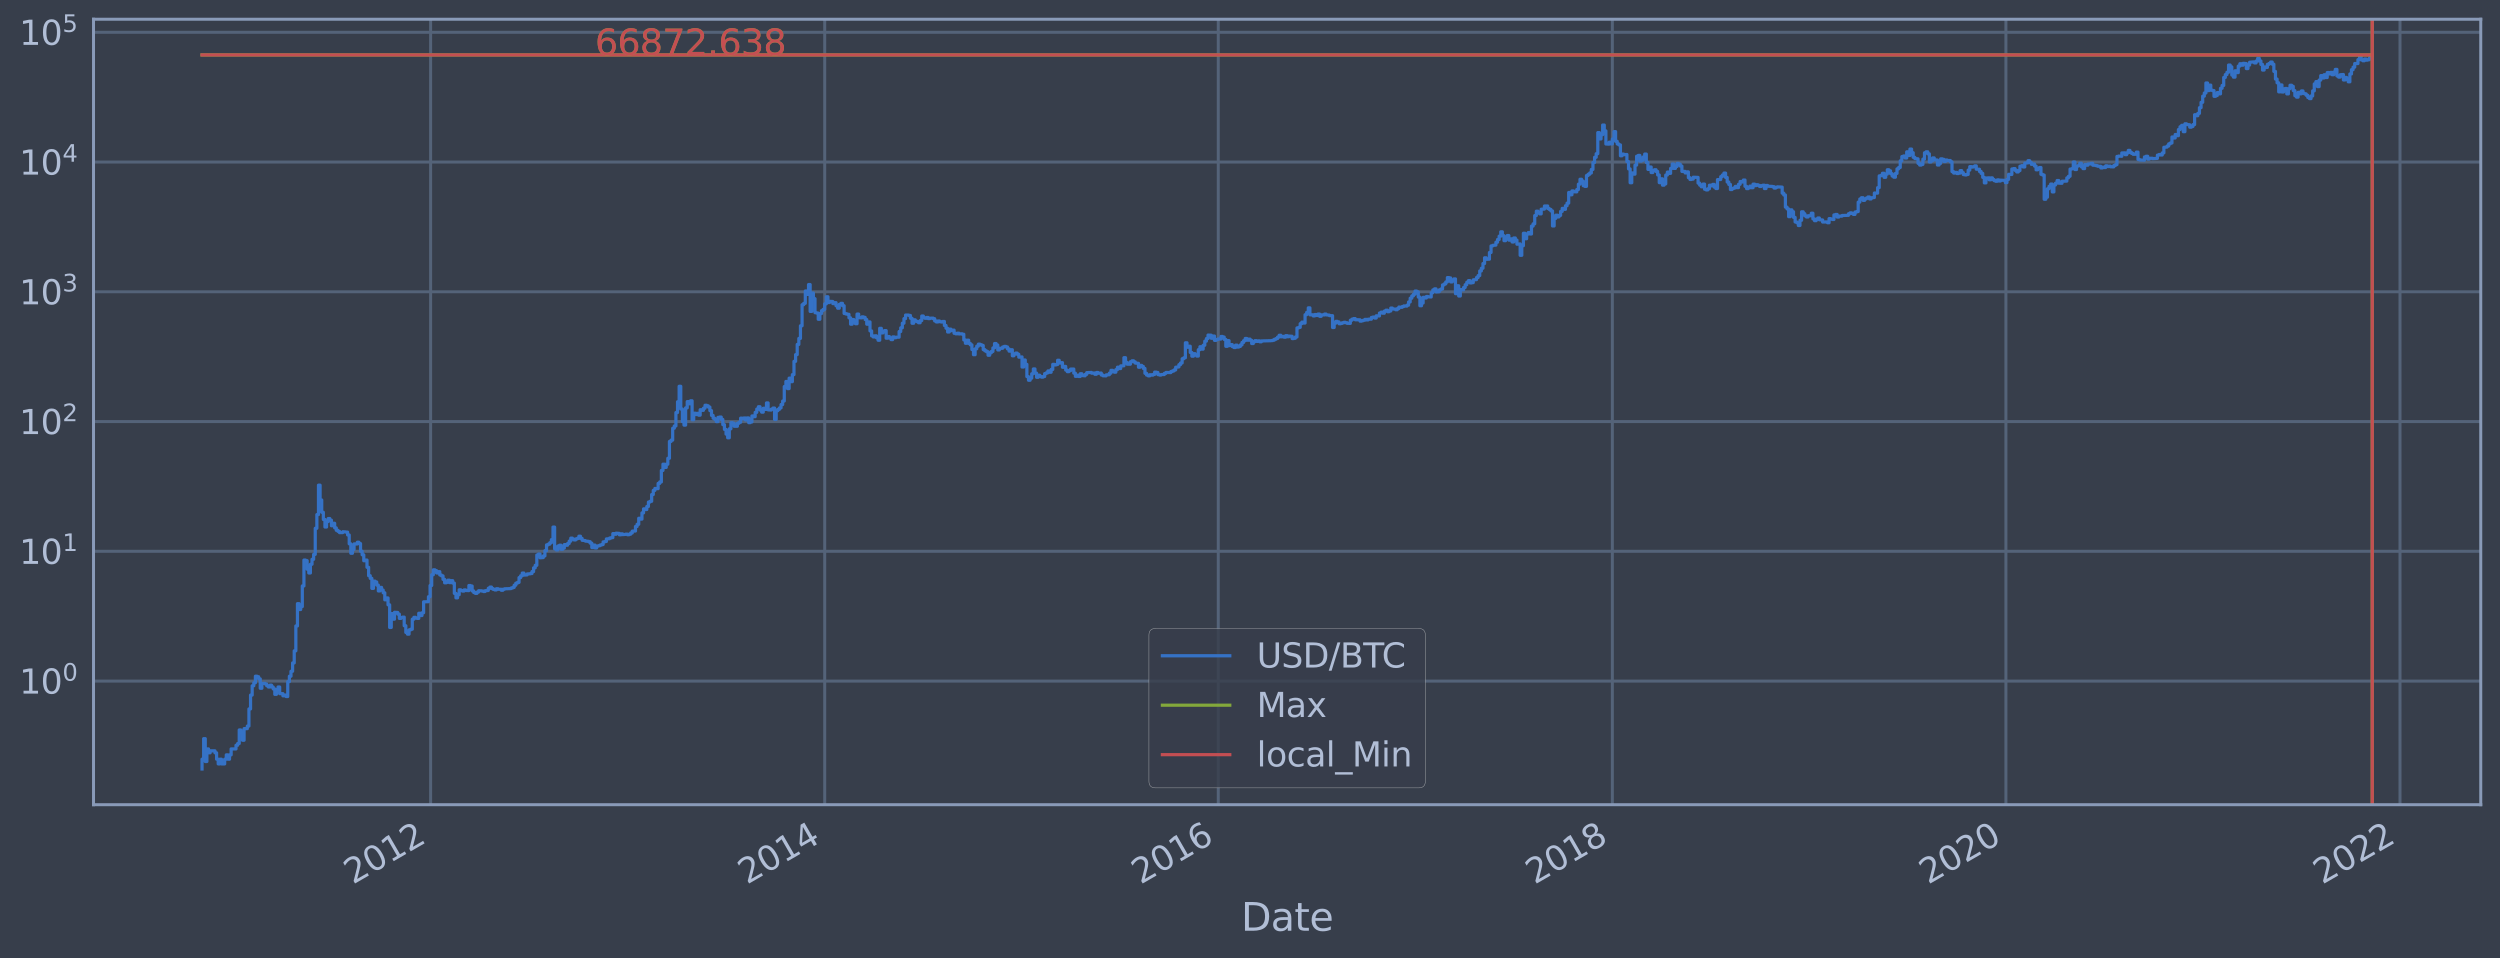 <?xml version="1.0" encoding="utf-8" standalone="no"?>
<!DOCTYPE svg PUBLIC "-//W3C//DTD SVG 1.1//EN"
  "http://www.w3.org/Graphics/SVG/1.1/DTD/svg11.dtd">
<svg height="358.291pt" version="1.1" viewBox="0 0 934.976 358.291" width="934.976pt" xmlns="http://www.w3.org/2000/svg" xmlns:xlink="http://www.w3.org/1999/xlink">
 <defs>
  <style type="text/css">*{stroke-linecap:butt;stroke-linejoin:round;}</style>
 </defs>
 <g id="figure_1">
  <g id="patch_1">
   <path d="M 0 358.291 
L 934.976 358.291 
L 934.976 0 
L 0 0 
z
" style="fill:#373e4b;"/>
  </g>
  <g id="axes_1">
   <g id="patch_2">
    <path d="M 34.976 300.96 
L 927.776 300.96 
L 927.776 7.2 
L 34.976 7.2 
z
" style="fill:#373e4b;"/>
   </g>
   <g id="matplotlib.axis_1">
    <g id="xtick_1">
     <g id="line2d_1">
      <path clip-path="url(#p37b37b97b0)" d="M 161.046 300.96 
L 161.046 7.2 
" style="fill:none;stroke:#546379;stroke-linecap:square;stroke-width:1.12;"/>
     </g>
     <g id="line2d_2"/>
     <g id="text_1">
      <!-- 2012 -->
      <g style="fill:#b1bed6;" transform="translate(131.965 330.885)rotate(-30)scale(0.126 -0.126)">
       <defs>
        <path d="M 1228 531 
L 3431 531 
L 3431 0 
L 469 0 
L 469 531 
Q 828 903 1448 1529 
Q 2069 2156 2228 2338 
Q 2531 2678 2651 2914 
Q 2772 3150 2772 3378 
Q 2772 3750 2511 3984 
Q 2250 4219 1831 4219 
Q 1534 4219 1204 4116 
Q 875 4013 500 3803 
L 500 4441 
Q 881 4594 1212 4672 
Q 1544 4750 1819 4750 
Q 2544 4750 2975 4387 
Q 3406 4025 3406 3419 
Q 3406 3131 3298 2873 
Q 3191 2616 2906 2266 
Q 2828 2175 2409 1742 
Q 1991 1309 1228 531 
z
" id="DejaVuSans-32" transform="scale(0.016)"/>
        <path d="M 2034 4250 
Q 1547 4250 1301 3770 
Q 1056 3291 1056 2328 
Q 1056 1369 1301 889 
Q 1547 409 2034 409 
Q 2525 409 2770 889 
Q 3016 1369 3016 2328 
Q 3016 3291 2770 3770 
Q 2525 4250 2034 4250 
z
M 2034 4750 
Q 2819 4750 3233 4129 
Q 3647 3509 3647 2328 
Q 3647 1150 3233 529 
Q 2819 -91 2034 -91 
Q 1250 -91 836 529 
Q 422 1150 422 2328 
Q 422 3509 836 4129 
Q 1250 4750 2034 4750 
z
" id="DejaVuSans-30" transform="scale(0.016)"/>
        <path d="M 794 531 
L 1825 531 
L 1825 4091 
L 703 3866 
L 703 4441 
L 1819 4666 
L 2450 4666 
L 2450 531 
L 3481 531 
L 3481 0 
L 794 0 
L 794 531 
z
" id="DejaVuSans-31" transform="scale(0.016)"/>
       </defs>
       <use xlink:href="#DejaVuSans-32"/>
       <use x="63.623" xlink:href="#DejaVuSans-30"/>
       <use x="127.246" xlink:href="#DejaVuSans-31"/>
       <use x="190.869" xlink:href="#DejaVuSans-32"/>
      </g>
     </g>
    </g>
    <g id="xtick_2">
     <g id="line2d_3">
      <path clip-path="url(#p37b37b97b0)" d="M 308.433 300.96 
L 308.433 7.2 
" style="fill:none;stroke:#546379;stroke-linecap:square;stroke-width:1.12;"/>
     </g>
     <g id="line2d_4"/>
     <g id="text_2">
      <!-- 2014 -->
      <g style="fill:#b1bed6;" transform="translate(279.352 330.885)rotate(-30)scale(0.126 -0.126)">
       <defs>
        <path d="M 2419 4116 
L 825 1625 
L 2419 1625 
L 2419 4116 
z
M 2253 4666 
L 3047 4666 
L 3047 1625 
L 3713 1625 
L 3713 1100 
L 3047 1100 
L 3047 0 
L 2419 0 
L 2419 1100 
L 313 1100 
L 313 1709 
L 2253 4666 
z
" id="DejaVuSans-34" transform="scale(0.016)"/>
       </defs>
       <use xlink:href="#DejaVuSans-32"/>
       <use x="63.623" xlink:href="#DejaVuSans-30"/>
       <use x="127.246" xlink:href="#DejaVuSans-31"/>
       <use x="190.869" xlink:href="#DejaVuSans-34"/>
      </g>
     </g>
    </g>
    <g id="xtick_3">
     <g id="line2d_5">
      <path clip-path="url(#p37b37b97b0)" d="M 455.618 300.96 
L 455.618 7.2 
" style="fill:none;stroke:#546379;stroke-linecap:square;stroke-width:1.12;"/>
     </g>
     <g id="line2d_6"/>
     <g id="text_3">
      <!-- 2016 -->
      <g style="fill:#b1bed6;" transform="translate(426.537 330.885)rotate(-30)scale(0.126 -0.126)">
       <defs>
        <path d="M 2113 2584 
Q 1688 2584 1439 2293 
Q 1191 2003 1191 1497 
Q 1191 994 1439 701 
Q 1688 409 2113 409 
Q 2538 409 2786 701 
Q 3034 994 3034 1497 
Q 3034 2003 2786 2293 
Q 2538 2584 2113 2584 
z
M 3366 4563 
L 3366 3988 
Q 3128 4100 2886 4159 
Q 2644 4219 2406 4219 
Q 1781 4219 1451 3797 
Q 1122 3375 1075 2522 
Q 1259 2794 1537 2939 
Q 1816 3084 2150 3084 
Q 2853 3084 3261 2657 
Q 3669 2231 3669 1497 
Q 3669 778 3244 343 
Q 2819 -91 2113 -91 
Q 1303 -91 875 529 
Q 447 1150 447 2328 
Q 447 3434 972 4092 
Q 1497 4750 2381 4750 
Q 2619 4750 2861 4703 
Q 3103 4656 3366 4563 
z
" id="DejaVuSans-36" transform="scale(0.016)"/>
       </defs>
       <use xlink:href="#DejaVuSans-32"/>
       <use x="63.623" xlink:href="#DejaVuSans-30"/>
       <use x="127.246" xlink:href="#DejaVuSans-31"/>
       <use x="190.869" xlink:href="#DejaVuSans-36"/>
      </g>
     </g>
    </g>
    <g id="xtick_4">
     <g id="line2d_7">
      <path clip-path="url(#p37b37b97b0)" d="M 603.004 300.96 
L 603.004 7.2 
" style="fill:none;stroke:#546379;stroke-linecap:square;stroke-width:1.12;"/>
     </g>
     <g id="line2d_8"/>
     <g id="text_4">
      <!-- 2018 -->
      <g style="fill:#b1bed6;" transform="translate(573.923 330.885)rotate(-30)scale(0.126 -0.126)">
       <defs>
        <path d="M 2034 2216 
Q 1584 2216 1326 1975 
Q 1069 1734 1069 1313 
Q 1069 891 1326 650 
Q 1584 409 2034 409 
Q 2484 409 2743 651 
Q 3003 894 3003 1313 
Q 3003 1734 2745 1975 
Q 2488 2216 2034 2216 
z
M 1403 2484 
Q 997 2584 770 2862 
Q 544 3141 544 3541 
Q 544 4100 942 4425 
Q 1341 4750 2034 4750 
Q 2731 4750 3128 4425 
Q 3525 4100 3525 3541 
Q 3525 3141 3298 2862 
Q 3072 2584 2669 2484 
Q 3125 2378 3379 2068 
Q 3634 1759 3634 1313 
Q 3634 634 3220 271 
Q 2806 -91 2034 -91 
Q 1263 -91 848 271 
Q 434 634 434 1313 
Q 434 1759 690 2068 
Q 947 2378 1403 2484 
z
M 1172 3481 
Q 1172 3119 1398 2916 
Q 1625 2713 2034 2713 
Q 2441 2713 2670 2916 
Q 2900 3119 2900 3481 
Q 2900 3844 2670 4047 
Q 2441 4250 2034 4250 
Q 1625 4250 1398 4047 
Q 1172 3844 1172 3481 
z
" id="DejaVuSans-38" transform="scale(0.016)"/>
       </defs>
       <use xlink:href="#DejaVuSans-32"/>
       <use x="63.623" xlink:href="#DejaVuSans-30"/>
       <use x="127.246" xlink:href="#DejaVuSans-31"/>
       <use x="190.869" xlink:href="#DejaVuSans-38"/>
      </g>
     </g>
    </g>
    <g id="xtick_5">
     <g id="line2d_9">
      <path clip-path="url(#p37b37b97b0)" d="M 750.189 300.96 
L 750.189 7.2 
" style="fill:none;stroke:#546379;stroke-linecap:square;stroke-width:1.12;"/>
     </g>
     <g id="line2d_10"/>
     <g id="text_5">
      <!-- 2020 -->
      <g style="fill:#b1bed6;" transform="translate(721.108 330.885)rotate(-30)scale(0.126 -0.126)">
       <use xlink:href="#DejaVuSans-32"/>
       <use x="63.623" xlink:href="#DejaVuSans-30"/>
       <use x="127.246" xlink:href="#DejaVuSans-32"/>
       <use x="190.869" xlink:href="#DejaVuSans-30"/>
      </g>
     </g>
    </g>
    <g id="xtick_6">
     <g id="line2d_11">
      <path clip-path="url(#p37b37b97b0)" d="M 897.576 300.96 
L 897.576 7.2 
" style="fill:none;stroke:#546379;stroke-linecap:square;stroke-width:1.12;"/>
     </g>
     <g id="line2d_12"/>
     <g id="text_6">
      <!-- 2022 -->
      <g style="fill:#b1bed6;" transform="translate(868.495 330.885)rotate(-30)scale(0.126 -0.126)">
       <use xlink:href="#DejaVuSans-32"/>
       <use x="63.623" xlink:href="#DejaVuSans-30"/>
       <use x="127.246" xlink:href="#DejaVuSans-32"/>
       <use x="190.869" xlink:href="#DejaVuSans-32"/>
      </g>
     </g>
    </g>
    <g id="text_7">
     <!-- Date -->
     <g style="fill:#b1bed6;" transform="translate(464.167 348.096)scale(0.144 -0.144)">
      <defs>
       <path d="M 1259 4147 
L 1259 519 
L 2022 519 
Q 2988 519 3436 956 
Q 3884 1394 3884 2338 
Q 3884 3275 3436 3711 
Q 2988 4147 2022 4147 
L 1259 4147 
z
M 628 4666 
L 1925 4666 
Q 3281 4666 3915 4102 
Q 4550 3538 4550 2338 
Q 4550 1131 3912 565 
Q 3275 0 1925 0 
L 628 0 
L 628 4666 
z
" id="DejaVuSans-44" transform="scale(0.016)"/>
       <path d="M 2194 1759 
Q 1497 1759 1228 1600 
Q 959 1441 959 1056 
Q 959 750 1161 570 
Q 1363 391 1709 391 
Q 2188 391 2477 730 
Q 2766 1069 2766 1631 
L 2766 1759 
L 2194 1759 
z
M 3341 1997 
L 3341 0 
L 2766 0 
L 2766 531 
Q 2569 213 2275 61 
Q 1981 -91 1556 -91 
Q 1019 -91 701 211 
Q 384 513 384 1019 
Q 384 1609 779 1909 
Q 1175 2209 1959 2209 
L 2766 2209 
L 2766 2266 
Q 2766 2663 2505 2880 
Q 2244 3097 1772 3097 
Q 1472 3097 1187 3025 
Q 903 2953 641 2809 
L 641 3341 
Q 956 3463 1253 3523 
Q 1550 3584 1831 3584 
Q 2591 3584 2966 3190 
Q 3341 2797 3341 1997 
z
" id="DejaVuSans-61" transform="scale(0.016)"/>
       <path d="M 1172 4494 
L 1172 3500 
L 2356 3500 
L 2356 3053 
L 1172 3053 
L 1172 1153 
Q 1172 725 1289 603 
Q 1406 481 1766 481 
L 2356 481 
L 2356 0 
L 1766 0 
Q 1100 0 847 248 
Q 594 497 594 1153 
L 594 3053 
L 172 3053 
L 172 3500 
L 594 3500 
L 594 4494 
L 1172 4494 
z
" id="DejaVuSans-74" transform="scale(0.016)"/>
       <path d="M 3597 1894 
L 3597 1613 
L 953 1613 
Q 991 1019 1311 708 
Q 1631 397 2203 397 
Q 2534 397 2845 478 
Q 3156 559 3463 722 
L 3463 178 
Q 3153 47 2828 -22 
Q 2503 -91 2169 -91 
Q 1331 -91 842 396 
Q 353 884 353 1716 
Q 353 2575 817 3079 
Q 1281 3584 2069 3584 
Q 2775 3584 3186 3129 
Q 3597 2675 3597 1894 
z
M 3022 2063 
Q 3016 2534 2758 2815 
Q 2500 3097 2075 3097 
Q 1594 3097 1305 2825 
Q 1016 2553 972 2059 
L 3022 2063 
z
" id="DejaVuSans-65" transform="scale(0.016)"/>
      </defs>
      <use xlink:href="#DejaVuSans-44"/>
      <use x="77.002" xlink:href="#DejaVuSans-61"/>
      <use x="138.281" xlink:href="#DejaVuSans-74"/>
      <use x="177.49" xlink:href="#DejaVuSans-65"/>
     </g>
    </g>
   </g>
   <g id="matplotlib.axis_2">
    <g id="ytick_1">
     <g id="line2d_13">
      <path clip-path="url(#p37b37b97b0)" d="M 34.976 254.715 
L 927.776 254.715 
" style="fill:none;stroke:#546379;stroke-linecap:square;stroke-width:1.12;"/>
     </g>
     <g id="line2d_14"/>
     <g id="text_8">
      <!-- $\mathdefault{10^{0}}$ -->
      <g style="fill:#b1bed6;" transform="translate(7.2 259.503)scale(0.126 -0.126)">
       <use transform="translate(0 0.766)" xlink:href="#DejaVuSans-31"/>
       <use transform="translate(63.623 0.766)" xlink:href="#DejaVuSans-30"/>
       <use transform="translate(128.203 39.047)scale(0.7)" xlink:href="#DejaVuSans-30"/>
      </g>
     </g>
    </g>
    <g id="ytick_2">
     <g id="line2d_15">
      <path clip-path="url(#p37b37b97b0)" d="M 34.976 206.187 
L 927.776 206.187 
" style="fill:none;stroke:#546379;stroke-linecap:square;stroke-width:1.12;"/>
     </g>
     <g id="line2d_16"/>
     <g id="text_9">
      <!-- $\mathdefault{10^{1}}$ -->
      <g style="fill:#b1bed6;" transform="translate(7.2 210.974)scale(0.126 -0.126)">
       <use transform="translate(0 0.684)" xlink:href="#DejaVuSans-31"/>
       <use transform="translate(63.623 0.684)" xlink:href="#DejaVuSans-30"/>
       <use transform="translate(128.203 38.966)scale(0.7)" xlink:href="#DejaVuSans-31"/>
      </g>
     </g>
    </g>
    <g id="ytick_3">
     <g id="line2d_17">
      <path clip-path="url(#p37b37b97b0)" d="M 34.976 157.658 
L 927.776 157.658 
" style="fill:none;stroke:#546379;stroke-linecap:square;stroke-width:1.12;"/>
     </g>
     <g id="line2d_18"/>
     <g id="text_10">
      <!-- $\mathdefault{10^{2}}$ -->
      <g style="fill:#b1bed6;" transform="translate(7.2 162.445)scale(0.126 -0.126)">
       <use transform="translate(0 0.766)" xlink:href="#DejaVuSans-31"/>
       <use transform="translate(63.623 0.766)" xlink:href="#DejaVuSans-30"/>
       <use transform="translate(128.203 39.047)scale(0.7)" xlink:href="#DejaVuSans-32"/>
      </g>
     </g>
    </g>
    <g id="ytick_4">
     <g id="line2d_19">
      <path clip-path="url(#p37b37b97b0)" d="M 34.976 109.13 
L 927.776 109.13 
" style="fill:none;stroke:#546379;stroke-linecap:square;stroke-width:1.12;"/>
     </g>
     <g id="line2d_20"/>
     <g id="text_11">
      <!-- $\mathdefault{10^{3}}$ -->
      <g style="fill:#b1bed6;" transform="translate(7.2 113.917)scale(0.126 -0.126)">
       <defs>
        <path d="M 2597 2516 
Q 3050 2419 3304 2112 
Q 3559 1806 3559 1356 
Q 3559 666 3084 287 
Q 2609 -91 1734 -91 
Q 1441 -91 1130 -33 
Q 819 25 488 141 
L 488 750 
Q 750 597 1062 519 
Q 1375 441 1716 441 
Q 2309 441 2620 675 
Q 2931 909 2931 1356 
Q 2931 1769 2642 2001 
Q 2353 2234 1838 2234 
L 1294 2234 
L 1294 2753 
L 1863 2753 
Q 2328 2753 2575 2939 
Q 2822 3125 2822 3475 
Q 2822 3834 2567 4026 
Q 2313 4219 1838 4219 
Q 1578 4219 1281 4162 
Q 984 4106 628 3988 
L 628 4550 
Q 988 4650 1302 4700 
Q 1616 4750 1894 4750 
Q 2613 4750 3031 4423 
Q 3450 4097 3450 3541 
Q 3450 3153 3228 2886 
Q 3006 2619 2597 2516 
z
" id="DejaVuSans-33" transform="scale(0.016)"/>
       </defs>
       <use transform="translate(0 0.766)" xlink:href="#DejaVuSans-31"/>
       <use transform="translate(63.623 0.766)" xlink:href="#DejaVuSans-30"/>
       <use transform="translate(128.203 39.047)scale(0.7)" xlink:href="#DejaVuSans-33"/>
      </g>
     </g>
    </g>
    <g id="ytick_5">
     <g id="line2d_21">
      <path clip-path="url(#p37b37b97b0)" d="M 34.976 60.601 
L 927.776 60.601 
" style="fill:none;stroke:#546379;stroke-linecap:square;stroke-width:1.12;"/>
     </g>
     <g id="line2d_22"/>
     <g id="text_12">
      <!-- $\mathdefault{10^{4}}$ -->
      <g style="fill:#b1bed6;" transform="translate(7.2 65.388)scale(0.126 -0.126)">
       <use transform="translate(0 0.684)" xlink:href="#DejaVuSans-31"/>
       <use transform="translate(63.623 0.684)" xlink:href="#DejaVuSans-30"/>
       <use transform="translate(128.203 38.966)scale(0.7)" xlink:href="#DejaVuSans-34"/>
      </g>
     </g>
    </g>
    <g id="ytick_6">
     <g id="line2d_23">
      <path clip-path="url(#p37b37b97b0)" d="M 34.976 12.072 
L 927.776 12.072 
" style="fill:none;stroke:#546379;stroke-linecap:square;stroke-width:1.12;"/>
     </g>
     <g id="line2d_24"/>
     <g id="text_13">
      <!-- $\mathdefault{10^{5}}$ -->
      <g style="fill:#b1bed6;" transform="translate(7.2 16.859)scale(0.126 -0.126)">
       <defs>
        <path d="M 691 4666 
L 3169 4666 
L 3169 4134 
L 1269 4134 
L 1269 2991 
Q 1406 3038 1543 3061 
Q 1681 3084 1819 3084 
Q 2600 3084 3056 2656 
Q 3513 2228 3513 1497 
Q 3513 744 3044 326 
Q 2575 -91 1722 -91 
Q 1428 -91 1123 -41 
Q 819 9 494 109 
L 494 744 
Q 775 591 1075 516 
Q 1375 441 1709 441 
Q 2250 441 2565 725 
Q 2881 1009 2881 1497 
Q 2881 1984 2565 2268 
Q 2250 2553 1709 2553 
Q 1456 2553 1204 2497 
Q 953 2441 691 2322 
L 691 4666 
z
" id="DejaVuSans-35" transform="scale(0.016)"/>
       </defs>
       <use transform="translate(0 0.684)" xlink:href="#DejaVuSans-31"/>
       <use transform="translate(63.623 0.684)" xlink:href="#DejaVuSans-30"/>
       <use transform="translate(128.203 38.966)scale(0.7)" xlink:href="#DejaVuSans-35"/>
      </g>
     </g>
    </g>
    <g id="ytick_7">
     <g id="line2d_25"/>
    </g>
    <g id="ytick_8">
     <g id="line2d_26"/>
    </g>
    <g id="ytick_9">
     <g id="line2d_27"/>
    </g>
    <g id="ytick_10">
     <g id="line2d_28"/>
    </g>
    <g id="ytick_11">
     <g id="line2d_29"/>
    </g>
    <g id="ytick_12">
     <g id="line2d_30"/>
    </g>
    <g id="ytick_13">
     <g id="line2d_31"/>
    </g>
    <g id="ytick_14">
     <g id="line2d_32"/>
    </g>
    <g id="ytick_15">
     <g id="line2d_33"/>
    </g>
    <g id="ytick_16">
     <g id="line2d_34"/>
    </g>
    <g id="ytick_17">
     <g id="line2d_35"/>
    </g>
    <g id="ytick_18">
     <g id="line2d_36"/>
    </g>
    <g id="ytick_19">
     <g id="line2d_37"/>
    </g>
    <g id="ytick_20">
     <g id="line2d_38"/>
    </g>
    <g id="ytick_21">
     <g id="line2d_39"/>
    </g>
    <g id="ytick_22">
     <g id="line2d_40"/>
    </g>
    <g id="ytick_23">
     <g id="line2d_41"/>
    </g>
    <g id="ytick_24">
     <g id="line2d_42"/>
    </g>
    <g id="ytick_25">
     <g id="line2d_43"/>
    </g>
    <g id="ytick_26">
     <g id="line2d_44"/>
    </g>
    <g id="ytick_27">
     <g id="line2d_45"/>
    </g>
    <g id="ytick_28">
     <g id="line2d_46"/>
    </g>
    <g id="ytick_29">
     <g id="line2d_47"/>
    </g>
    <g id="ytick_30">
     <g id="line2d_48"/>
    </g>
    <g id="ytick_31">
     <g id="line2d_49"/>
    </g>
    <g id="ytick_32">
     <g id="line2d_50"/>
    </g>
    <g id="ytick_33">
     <g id="line2d_51"/>
    </g>
    <g id="ytick_34">
     <g id="line2d_52"/>
    </g>
    <g id="ytick_35">
     <g id="line2d_53"/>
    </g>
    <g id="ytick_36">
     <g id="line2d_54"/>
    </g>
    <g id="ytick_37">
     <g id="line2d_55"/>
    </g>
    <g id="ytick_38">
     <g id="line2d_56"/>
    </g>
    <g id="ytick_39">
     <g id="line2d_57"/>
    </g>
    <g id="ytick_40">
     <g id="line2d_58"/>
    </g>
    <g id="ytick_41">
     <g id="line2d_59"/>
    </g>
    <g id="ytick_42">
     <g id="line2d_60"/>
    </g>
    <g id="ytick_43">
     <g id="line2d_61"/>
    </g>
    <g id="ytick_44">
     <g id="line2d_62"/>
    </g>
    <g id="ytick_45">
     <g id="line2d_63"/>
    </g>
    <g id="ytick_46">
     <g id="line2d_64"/>
    </g>
    <g id="ytick_47">
     <g id="line2d_65"/>
    </g>
    <g id="ytick_48">
     <g id="line2d_66"/>
    </g>
    <g id="ytick_49">
     <g id="line2d_67"/>
    </g>
    <g id="ytick_50">
     <g id="line2d_68"/>
    </g>
    <g id="ytick_51">
     <g id="line2d_69"/>
    </g>
    <g id="ytick_52">
     <g id="line2d_70"/>
    </g>
    <g id="ytick_53">
     <g id="line2d_71"/>
    </g>
    <g id="ytick_54">
     <g id="line2d_72"/>
    </g>
   </g>
   <g id="line2d_73">
    <path clip-path="url(#p37b37b97b0)" d="M 75.558 287.607 
L 75.558 283.933 
L 76.163 283.933 
L 76.163 276.248 
L 76.768 276.248 
L 76.768 284.793 
L 77.372 284.793 
L 77.372 280.09 
L 77.977 280.09 
L 77.977 281.544 
L 78.582 281.544 
L 78.582 280.805 
L 80.397 280.805 
L 80.397 281.544 
L 81.002 281.544 
L 81.002 283.933 
L 81.607 283.933 
L 81.607 285.69 
L 82.211 285.69 
L 82.211 283.933 
L 82.816 283.933 
L 82.816 285.69 
L 84.026 285.69 
L 84.026 283.933 
L 84.631 283.933 
L 84.631 282.311 
L 85.236 282.311 
L 85.236 283.933 
L 85.841 283.933 
L 85.841 282.311 
L 86.445 282.311 
L 86.445 280.09 
L 88.26 280.09 
L 88.26 278.73 
L 88.865 278.73 
L 88.865 278.081 
L 89.47 278.081 
L 89.47 272.999 
L 90.075 272.999 
L 90.075 274.027 
L 90.68 274.027 
L 90.68 276.841 
L 91.284 276.841 
L 91.284 272.503 
L 92.494 272.503 
L 92.494 271.545 
L 93.099 271.545 
L 93.099 265.133 
L 93.704 265.133 
L 93.704 259.952 
L 94.309 259.952 
L 94.309 256.473 
L 94.914 256.473 
L 94.914 255.357 
L 95.519 255.357 
L 95.519 252.899 
L 96.123 252.899 
L 96.123 253.093 
L 96.728 253.093 
L 96.728 253.889 
L 97.333 253.889 
L 97.333 257.41 
L 97.938 257.41 
L 97.938 255.576 
L 99.148 255.576 
L 99.148 255.797 
L 99.753 255.797 
L 99.753 256.473 
L 100.357 256.473 
L 100.357 256.936 
L 100.962 256.936 
L 100.962 256.245 
L 101.567 256.245 
L 101.567 256.936 
L 102.172 256.936 
L 102.172 257.651 
L 102.777 257.651 
L 102.777 259.684 
L 103.382 259.684 
L 103.382 257.894 
L 103.987 257.894 
L 103.987 256.936 
L 104.592 256.936 
L 104.592 259.418 
L 105.801 259.418 
L 105.801 260.224 
L 106.406 260.224 
L 106.406 259.952 
L 107.011 259.952 
L 107.011 260.499 
L 107.616 260.499 
L 107.616 254.927 
L 108.221 254.927 
L 108.221 252.899 
L 108.826 252.899 
L 108.826 251.049 
L 109.431 251.049 
L 109.431 247.927 
L 110.035 247.927 
L 110.035 243.409 
L 110.64 243.409 
L 110.64 234.097 
L 111.245 234.097 
L 111.245 225.763 
L 111.85 225.763 
L 111.85 227.954 
L 112.455 227.954 
L 112.455 226.859 
L 113.06 226.859 
L 113.06 219.134 
L 113.665 219.134 
L 113.665 209.464 
L 114.269 209.464 
L 114.269 209.687 
L 114.874 209.687 
L 114.874 212.877 
L 115.479 212.877 
L 115.479 214.284 
L 116.084 214.284 
L 116.084 211.022 
L 116.689 211.022 
L 116.689 209.17 
L 117.294 209.17 
L 117.294 207.335 
L 117.899 207.335 
L 117.899 197.571 
L 118.504 197.571 
L 118.504 192.45 
L 119.108 192.45 
L 119.108 181.45 
L 119.713 181.45 
L 119.713 186.985 
L 120.318 186.985 
L 120.318 191.589 
L 120.923 191.589 
L 120.923 194.272 
L 121.528 194.272 
L 121.528 197.1 
L 122.133 197.1 
L 122.133 195.066 
L 122.738 195.066 
L 122.738 193.928 
L 123.343 193.928 
L 123.343 194.538 
L 123.947 194.538 
L 123.947 196.626 
L 124.552 196.626 
L 124.552 195.709 
L 125.157 195.709 
L 125.157 197.418 
L 125.762 197.418 
L 125.762 198.327 
L 126.367 198.327 
L 126.367 198.722 
L 126.972 198.722 
L 126.972 199.201 
L 128.181 199.186 
L 128.181 198.856 
L 129.391 198.945 
L 129.391 199.005 
L 129.996 199.005 
L 129.996 200.066 
L 130.601 200.066 
L 130.601 203.388 
L 131.206 203.388 
L 131.206 206.916 
L 131.811 206.916 
L 131.811 205.462 
L 132.416 205.462 
L 132.416 203.425 
L 133.625 203.444 
L 133.625 202.788 
L 134.23 202.788 
L 134.23 203.296 
L 134.835 203.296 
L 134.835 206.166 
L 135.44 206.166 
L 135.44 207.491 
L 136.045 207.491 
L 136.045 209.711 
L 136.65 209.711 
L 136.65 209.464 
L 137.255 209.464 
L 137.255 212.166 
L 137.859 212.166 
L 137.859 215.298 
L 138.464 215.298 
L 138.464 216.296 
L 139.069 216.296 
L 139.069 220.05 
L 139.674 220.05 
L 139.674 217.343 
L 140.279 217.343 
L 140.279 217.667 
L 140.884 217.667 
L 140.884 218.825 
L 141.489 218.825 
L 141.489 221.007 
L 142.093 221.007 
L 142.093 219.687 
L 142.698 219.687 
L 142.698 220.669 
L 143.303 220.669 
L 143.303 221.7 
L 143.908 221.7 
L 143.908 224.32 
L 144.513 224.32 
L 144.513 223.634 
L 145.118 223.634 
L 145.118 226.195 
L 145.723 226.195 
L 145.723 234.659 
L 146.328 234.659 
L 146.328 229.489 
L 146.932 229.489 
L 146.932 231.561 
L 147.537 231.561 
L 147.537 228.986 
L 148.747 229.048 
L 148.747 229.681 
L 149.352 229.681 
L 149.352 231.282 
L 149.957 231.282 
L 149.957 230.938 
L 150.562 230.938 
L 150.562 230.803 
L 151.167 230.803 
L 151.167 234.017 
L 151.771 234.017 
L 151.771 236.529 
L 152.376 236.529 
L 152.376 237.161 
L 152.981 237.161 
L 152.981 235.573 
L 153.586 235.573 
L 153.586 235.32 
L 154.191 235.32 
L 154.191 231.561 
L 154.796 231.561 
L 154.796 230.87 
L 155.401 230.87 
L 155.401 231.144 
L 156.005 231.144 
L 156.005 231.282 
L 156.61 231.282 
L 156.61 229.362 
L 157.215 229.362 
L 157.215 230.201 
L 157.82 230.201 
L 157.82 229.173 
L 158.425 229.173 
L 158.425 225.081 
L 160.24 225.029 
L 160.24 223.157 
L 160.844 223.157 
L 160.844 218.979 
L 161.449 218.979 
L 161.449 214.944 
L 162.054 214.944 
L 162.054 213.11 
L 162.659 213.11 
L 162.659 213.405 
L 163.264 213.405 
L 163.264 214.284 
L 163.869 214.284 
L 163.869 213.795 
L 164.474 213.795 
L 164.474 215.04 
L 165.079 215.04 
L 165.079 215.363 
L 165.683 215.363 
L 165.683 216.674 
L 166.288 216.674 
L 166.288 217.96 
L 166.893 217.96 
L 166.893 217.777 
L 167.498 217.777 
L 167.498 216.988 
L 168.103 216.988 
L 168.103 217.887 
L 168.708 217.887 
L 168.708 217.165 
L 169.313 217.165 
L 169.313 218.071 
L 169.917 218.071 
L 169.917 221.921 
L 170.522 221.921 
L 170.522 223.586 
L 171.127 223.586 
L 171.127 222.416 
L 171.732 222.416 
L 171.732 220.586 
L 172.337 220.586 
L 172.337 220.88 
L 172.942 220.88 
L 172.942 221.05 
L 173.547 221.05 
L 173.547 220.627 
L 174.152 220.627 
L 174.152 220.838 
L 175.361 220.88 
L 175.361 218.979 
L 175.966 218.979 
L 175.966 219.173 
L 176.571 219.173 
L 176.571 221.007 
L 177.176 221.007 
L 177.176 221.612 
L 177.781 221.612 
L 177.781 221.921 
L 178.386 221.921 
L 178.386 221.437 
L 178.991 221.437 
L 178.991 220.922 
L 180.2 220.965 
L 180.2 221.05 
L 180.805 221.05 
L 180.805 221.221 
L 181.41 221.221 
L 181.41 220.922 
L 182.62 220.838 
L 182.62 220.009 
L 183.225 220.009 
L 183.225 219.567 
L 183.83 219.567 
L 183.83 220.132 
L 184.434 220.132 
L 184.434 220.419 
L 185.039 220.419 
L 185.039 220.627 
L 185.644 220.627 
L 185.644 220.172 
L 186.249 220.172 
L 186.249 220.378 
L 187.459 220.378 
L 187.459 220.753 
L 188.064 220.753 
L 188.064 220.378 
L 188.668 220.378 
L 188.668 220.213 
L 191.088 220.132 
L 191.088 219.928 
L 191.693 219.928 
L 191.693 219.687 
L 192.298 219.687 
L 192.298 218.863 
L 192.903 218.863 
L 192.903 218.108 
L 193.507 218.108 
L 193.507 217.813 
L 194.112 217.813 
L 194.112 216.025 
L 194.717 216.025 
L 194.717 215.331 
L 195.322 215.331 
L 195.322 214.315 
L 195.927 214.315 
L 195.927 215.072 
L 197.137 215.008 
L 197.137 214.659 
L 198.346 214.596 
L 198.346 214.502 
L 198.951 214.502 
L 198.951 213.764 
L 199.556 213.764 
L 199.556 212.363 
L 200.161 212.363 
L 200.161 211.423 
L 200.766 211.423 
L 200.766 207.558 
L 201.371 207.558 
L 201.371 207.201 
L 201.976 207.201 
L 201.976 208.619 
L 203.185 208.525 
L 203.185 207.898 
L 203.79 207.898 
L 203.79 205.935 
L 204.395 205.935 
L 204.395 203.78 
L 205 203.78 
L 205 203.518 
L 205.605 203.518 
L 205.605 202.986 
L 206.21 202.986 
L 206.21 201.824 
L 206.815 201.824 
L 206.815 197.128 
L 207.419 197.128 
L 207.419 205.259 
L 208.024 205.259 
L 208.024 205.666 
L 208.629 205.666 
L 208.629 204.197 
L 209.234 204.197 
L 209.234 203.912 
L 209.839 203.912 
L 209.839 205.441 
L 210.444 205.441 
L 210.444 204.979 
L 211.049 204.979 
L 211.049 203.667 
L 211.654 203.667 
L 211.654 203.912 
L 212.258 203.912 
L 212.258 203.278 
L 212.863 203.278 
L 212.863 202.379 
L 213.468 202.379 
L 213.468 201.266 
L 214.073 201.266 
L 214.073 201.653 
L 214.678 201.653 
L 214.678 201.927 
L 215.283 201.927 
L 215.283 201.551 
L 215.888 201.551 
L 215.888 201.349 
L 216.492 201.349 
L 216.492 200.544 
L 217.097 200.544 
L 217.097 201.349 
L 217.702 201.349 
L 217.702 202.065 
L 218.912 202.169 
L 218.912 202.362 
L 220.122 202.45 
L 220.122 202.592 
L 220.727 202.592 
L 220.727 203.132 
L 221.331 203.132 
L 221.331 204.781 
L 221.936 204.781 
L 221.936 203.855 
L 222.541 203.855 
L 222.541 204.919 
L 223.146 204.919 
L 223.146 204.236 
L 223.751 204.236 
L 223.751 204.102 
L 224.356 204.102 
L 224.356 203.855 
L 224.961 203.855 
L 224.961 203.648 
L 225.566 203.648 
L 225.566 202.663 
L 226.17 202.663 
L 226.17 202.521 
L 226.775 202.521 
L 226.775 201.551 
L 227.985 201.484 
L 227.985 201.216 
L 228.59 201.216 
L 228.59 201.067 
L 229.195 201.067 
L 229.195 199.567 
L 229.8 199.567 
L 229.8 199.815 
L 230.404 199.815 
L 230.404 199.399 
L 231.614 199.475 
L 231.614 200.019 
L 232.219 200.019 
L 232.219 199.66 
L 232.824 199.66 
L 232.824 199.94 
L 234.034 199.846 
L 234.034 199.753 
L 234.639 199.753 
L 234.639 199.987 
L 235.243 199.987 
L 235.243 199.8 
L 235.848 199.8 
L 235.848 199.338 
L 236.453 199.338 
L 236.453 198.634 
L 237.663 198.59 
L 237.663 196.91 
L 238.268 196.91 
L 238.268 196.085 
L 238.873 196.085 
L 238.873 193.834 
L 239.478 193.834 
L 239.478 194.141 
L 240.082 194.141 
L 240.082 191.811 
L 240.687 191.811 
L 240.687 190.301 
L 241.292 190.301 
L 241.292 190.56 
L 241.897 190.56 
L 241.897 189.426 
L 242.502 189.426 
L 242.502 187.762 
L 243.107 187.762 
L 243.107 187.474 
L 243.712 187.474 
L 243.712 184.951 
L 244.316 184.951 
L 244.316 183.401 
L 244.921 183.401 
L 244.921 182.671 
L 246.131 182.754 
L 246.131 180.795 
L 246.736 180.795 
L 246.736 180.24 
L 247.341 180.24 
L 247.341 175.941 
L 247.946 175.941 
L 247.946 173.602 
L 248.551 173.602 
L 248.551 174.808 
L 249.155 174.808 
L 249.155 173.616 
L 249.76 173.616 
L 249.76 171.392 
L 250.365 171.392 
L 250.365 165.1 
L 250.97 165.1 
L 250.97 164.602 
L 251.575 164.602 
L 251.575 160.162 
L 252.18 160.162 
L 252.18 159.301 
L 252.785 159.301 
L 252.785 154.288 
L 253.39 154.288 
L 253.39 150.253 
L 253.994 150.253 
L 253.994 144.471 
L 254.599 144.471 
L 254.599 152.972 
L 255.204 152.972 
L 255.204 157.658 
L 255.809 157.658 
L 255.809 158.985 
L 256.414 158.985 
L 256.414 152.538 
L 257.019 152.538 
L 257.019 150.194 
L 257.624 150.194 
L 257.624 151.023 
L 258.228 151.023 
L 258.228 149.894 
L 258.833 149.894 
L 258.833 156.974 
L 259.438 156.974 
L 259.438 154.534 
L 260.043 154.534 
L 260.043 155.017 
L 260.648 155.017 
L 260.648 154.588 
L 261.253 154.588 
L 261.253 155.27 
L 261.858 155.27 
L 261.858 153.24 
L 262.463 153.24 
L 262.463 153.464 
L 263.067 153.464 
L 263.067 152.671 
L 263.672 152.671 
L 263.672 151.569 
L 264.277 151.569 
L 264.277 151.759 
L 264.882 151.759 
L 264.882 152.242 
L 265.487 152.242 
L 265.487 153.568 
L 266.092 153.568 
L 266.092 155.364 
L 266.697 155.364 
L 266.697 156.41 
L 267.302 156.41 
L 267.302 156.852 
L 267.906 156.852 
L 267.906 157.679 
L 268.511 157.679 
L 268.511 156.099 
L 269.116 156.099 
L 269.116 155.968 
L 269.721 155.968 
L 269.721 156.854 
L 270.326 156.854 
L 270.326 158.817 
L 270.931 158.817 
L 270.931 160.593 
L 271.536 160.593 
L 271.536 162.351 
L 272.14 162.351 
L 272.14 163.721 
L 272.745 163.721 
L 272.745 160.376 
L 273.35 160.376 
L 273.35 158.084 
L 273.955 158.084 
L 273.955 158.289 
L 274.56 158.289 
L 274.56 159.416 
L 275.77 159.418 
L 275.77 158.3 
L 276.375 158.3 
L 276.375 157.934 
L 276.979 157.934 
L 276.979 156.39 
L 277.584 156.39 
L 277.584 156.64 
L 278.189 156.64 
L 278.189 156.319 
L 278.794 156.319 
L 278.794 157.076 
L 279.399 157.076 
L 279.399 156.303 
L 280.004 156.303 
L 280.004 158.067 
L 280.609 158.067 
L 280.609 157.806 
L 281.214 157.806 
L 281.214 155.567 
L 281.818 155.567 
L 281.818 155.834 
L 282.423 155.834 
L 282.423 154.22 
L 283.028 154.22 
L 283.028 152.982 
L 283.633 152.982 
L 283.633 152.114 
L 284.238 152.114 
L 284.238 153.359 
L 284.843 153.359 
L 284.843 154.138 
L 285.448 154.138 
L 285.448 152.697 
L 286.052 152.697 
L 286.052 153.116 
L 286.657 153.116 
L 286.657 150.695 
L 287.262 150.695 
L 287.262 153.288 
L 288.472 153.355 
L 288.472 153.014 
L 289.077 153.014 
L 289.077 152.619 
L 289.682 152.619 
L 289.682 156.862 
L 290.287 156.862 
L 290.287 153.606 
L 290.891 153.606 
L 290.891 153.104 
L 291.496 153.104 
L 291.496 152.553 
L 292.101 152.553 
L 292.101 151.307 
L 292.706 151.307 
L 292.706 149.982 
L 293.311 149.982 
L 293.311 144.566 
L 293.916 144.566 
L 293.916 142.663 
L 294.521 142.663 
L 294.521 145.322 
L 295.126 145.322 
L 295.126 141.428 
L 295.73 141.428 
L 295.73 142.736 
L 296.335 142.736 
L 296.335 140.109 
L 296.94 140.109 
L 296.94 135.145 
L 297.545 135.145 
L 297.545 132.624 
L 298.15 132.624 
L 298.15 128.813 
L 298.755 128.813 
L 298.755 126.565 
L 299.36 126.565 
L 299.36 121.845 
L 299.964 121.845 
L 299.964 113.965 
L 300.569 113.965 
L 300.569 113.452 
L 301.174 113.452 
L 301.174 108.834 
L 301.779 108.834 
L 301.779 110.1 
L 302.384 110.1 
L 302.384 106.425 
L 302.989 106.425 
L 302.989 116.47 
L 303.594 116.47 
L 303.594 109.582 
L 304.199 109.582 
L 304.199 111.704 
L 304.803 111.704 
L 304.803 116.95 
L 305.408 116.95 
L 305.408 117.094 
L 306.013 117.094 
L 306.013 119.406 
L 306.618 119.406 
L 306.618 117.288 
L 307.223 117.288 
L 307.223 116.2 
L 307.828 116.2 
L 307.828 115.705 
L 308.433 115.705 
L 308.433 113.639 
L 309.038 113.639 
L 309.038 110.986 
L 309.642 110.986 
L 309.642 113.151 
L 310.247 113.151 
L 310.247 112.703 
L 311.457 112.758 
L 311.457 113.539 
L 312.062 113.539 
L 312.062 113.19 
L 312.667 113.19 
L 312.667 114.366 
L 313.272 114.366 
L 313.272 115.261 
L 313.877 115.261 
L 313.877 113.832 
L 314.481 113.832 
L 314.481 113.458 
L 315.086 113.458 
L 315.086 114.339 
L 315.691 114.339 
L 315.691 117.233 
L 316.296 117.233 
L 316.296 117.41 
L 316.901 117.41 
L 316.901 117.561 
L 317.506 117.561 
L 317.506 118.869 
L 318.111 118.869 
L 318.111 121.237 
L 318.715 121.237 
L 318.715 119.511 
L 319.32 119.511 
L 319.32 120.422 
L 319.925 120.422 
L 319.925 121.07 
L 320.53 121.07 
L 320.53 117.467 
L 321.135 117.467 
L 321.135 118.801 
L 322.345 118.89 
L 322.345 118.502 
L 322.95 118.502 
L 322.95 118.701 
L 323.554 118.701 
L 323.554 119.506 
L 324.159 119.506 
L 324.159 121.237 
L 324.764 121.237 
L 324.764 120.401 
L 325.369 120.401 
L 325.369 123.755 
L 325.974 123.755 
L 325.974 125.611 
L 326.579 125.611 
L 326.579 126.019 
L 327.184 126.019 
L 327.184 125.587 
L 327.789 125.587 
L 327.789 126.34 
L 328.393 126.34 
L 328.393 127.244 
L 328.998 127.244 
L 328.998 122.79 
L 329.603 122.79 
L 329.603 124.506 
L 330.208 124.506 
L 330.208 123.807 
L 330.813 123.807 
L 330.813 123.648 
L 331.418 123.648 
L 331.418 126.49 
L 332.023 126.49 
L 332.023 125.864 
L 332.627 125.864 
L 332.627 126.432 
L 333.232 126.432 
L 333.232 127.015 
L 333.837 127.015 
L 333.837 126.006 
L 334.442 126.006 
L 334.442 126.315 
L 335.047 126.315 
L 335.047 126.122 
L 336.257 126.105 
L 336.257 123.994 
L 336.862 123.994 
L 336.862 122.593 
L 337.466 122.593 
L 337.466 120.877 
L 338.071 120.877 
L 338.071 119.16 
L 338.676 119.16 
L 338.676 117.823 
L 339.886 117.84 
L 339.886 117.979 
L 340.491 117.979 
L 340.491 119.036 
L 341.096 119.036 
L 341.096 120.892 
L 341.701 120.892 
L 341.701 119.616 
L 342.305 119.616 
L 342.305 120.126 
L 342.91 120.126 
L 342.91 120.312 
L 343.515 120.312 
L 343.515 120.707 
L 344.12 120.707 
L 344.12 119.896 
L 344.725 119.896 
L 344.725 118.193 
L 345.33 118.193 
L 345.33 118.834 
L 345.935 118.834 
L 345.935 119.036 
L 346.539 119.036 
L 346.539 118.734 
L 347.144 118.734 
L 347.144 119.163 
L 347.749 119.163 
L 347.749 119.008 
L 348.959 118.968 
L 348.959 119.19 
L 349.564 119.19 
L 349.564 120.04 
L 350.169 120.04 
L 350.169 120.411 
L 350.774 120.411 
L 350.774 120.045 
L 351.378 120.045 
L 351.378 120.303 
L 351.983 120.303 
L 351.983 120.428 
L 352.588 120.428 
L 352.588 120.223 
L 353.193 120.223 
L 353.193 121.73 
L 353.798 121.73 
L 353.798 122.755 
L 354.403 122.755 
L 354.403 124.164 
L 355.008 124.164 
L 355.008 123.087 
L 355.613 123.087 
L 355.613 123.673 
L 356.217 123.673 
L 356.217 123.461 
L 356.822 123.461 
L 356.822 124.648 
L 357.427 124.648 
L 357.427 124.841 
L 358.032 124.841 
L 358.032 124.617 
L 358.637 124.617 
L 358.637 124.893 
L 359.847 124.836 
L 359.847 125.005 
L 360.451 125.005 
L 360.451 127.136 
L 361.056 127.136 
L 361.056 128.381 
L 361.661 128.381 
L 361.661 127.229 
L 362.266 127.229 
L 362.266 128.421 
L 362.871 128.421 
L 362.871 128.965 
L 363.476 128.965 
L 363.476 130.726 
L 364.081 130.726 
L 364.081 132.649 
L 364.686 132.649 
L 364.686 130.451 
L 365.29 130.451 
L 365.29 129.478 
L 365.895 129.478 
L 365.895 128.715 
L 366.5 128.715 
L 366.5 128.921 
L 367.105 128.921 
L 367.105 129.198 
L 367.71 129.198 
L 367.71 130.75 
L 368.315 130.75 
L 368.315 131.201 
L 368.92 131.201 
L 368.92 131.54 
L 369.525 131.54 
L 369.525 132.859 
L 370.129 132.859 
L 370.129 131.951 
L 370.734 131.951 
L 370.734 131.44 
L 371.339 131.44 
L 371.339 130.118 
L 371.944 130.118 
L 371.944 128.488 
L 372.549 128.488 
L 372.549 129.036 
L 373.154 129.036 
L 373.154 130.869 
L 373.759 130.869 
L 373.759 130.249 
L 374.968 130.264 
L 374.968 129.768 
L 375.573 129.768 
L 375.573 129.543 
L 376.178 129.543 
L 376.178 129.745 
L 376.783 129.745 
L 376.783 130.487 
L 377.388 130.487 
L 377.388 131.317 
L 377.993 131.317 
L 377.993 130.791 
L 378.598 130.791 
L 378.598 133.056 
L 379.202 133.056 
L 379.202 132.399 
L 379.807 132.399 
L 379.807 132.056 
L 380.412 132.056 
L 380.412 132.499 
L 381.017 132.499 
L 381.017 133.583 
L 382.227 133.489 
L 382.227 137.265 
L 382.832 137.265 
L 382.832 134.646 
L 383.437 134.646 
L 383.437 136.264 
L 384.041 136.264 
L 384.041 140.85 
L 384.646 140.85 
L 384.646 142.21 
L 385.251 142.21 
L 385.251 141.427 
L 385.856 141.427 
L 385.856 139.785 
L 386.461 139.785 
L 386.461 137.986 
L 387.066 137.986 
L 387.066 139.543 
L 387.671 139.543 
L 387.671 141.113 
L 388.275 141.113 
L 388.275 140.332 
L 388.88 140.332 
L 388.88 140.816 
L 389.485 140.816 
L 389.485 141.048 
L 390.09 141.048 
L 390.09 140.819 
L 390.695 140.819 
L 390.695 139.724 
L 391.3 139.724 
L 391.3 139.433 
L 391.905 139.433 
L 391.905 138.737 
L 392.51 138.737 
L 392.51 139.212 
L 393.114 139.212 
L 393.114 138.17 
L 393.719 138.17 
L 393.719 136.271 
L 394.324 136.271 
L 394.324 136.483 
L 394.929 136.483 
L 394.929 136.338 
L 395.534 136.338 
L 395.534 134.747 
L 396.139 134.747 
L 396.139 135.793 
L 396.744 135.793 
L 396.744 135.624 
L 397.349 135.624 
L 397.349 137.351 
L 397.953 137.351 
L 397.953 137.04 
L 398.558 137.04 
L 398.558 138.412 
L 399.163 138.412 
L 399.163 139.003 
L 399.768 139.003 
L 399.768 138.645 
L 400.373 138.645 
L 400.373 138.04 
L 401.583 138.02 
L 401.583 139.561 
L 402.187 139.561 
L 402.187 140.754 
L 402.792 140.754 
L 402.792 140.334 
L 403.397 140.334 
L 403.397 140.792 
L 404.002 140.792 
L 404.002 139.778 
L 404.607 139.778 
L 404.607 140.447 
L 405.817 140.549 
L 405.817 140.015 
L 406.422 140.015 
L 406.422 139.361 
L 408.236 139.285 
L 408.236 139.564 
L 409.446 139.505 
L 409.446 139.976 
L 410.051 139.976 
L 410.051 139.313 
L 410.656 139.313 
L 410.656 139.598 
L 411.865 139.522 
L 411.865 140.257 
L 412.47 140.257 
L 412.47 140.53 
L 413.68 140.568 
L 413.68 140.207 
L 414.89 140.141 
L 414.89 139.561 
L 415.495 139.561 
L 415.495 138.494 
L 416.099 138.494 
L 416.099 138.898 
L 416.704 138.898 
L 416.704 139.19 
L 417.309 139.19 
L 417.309 138.245 
L 417.914 138.245 
L 417.914 137.324 
L 418.519 137.324 
L 418.519 137.837 
L 419.124 137.837 
L 419.124 136.84 
L 420.334 136.803 
L 420.334 133.776 
L 420.938 133.776 
L 420.938 135.536 
L 421.543 135.536 
L 421.543 136.205 
L 422.753 136.204 
L 422.753 135.291 
L 423.358 135.291 
L 423.358 134.935 
L 423.963 134.935 
L 423.963 135.332 
L 424.568 135.332 
L 424.568 135.789 
L 425.777 135.883 
L 425.777 137.341 
L 426.382 137.341 
L 426.382 136.648 
L 426.987 136.648 
L 426.987 137.045 
L 427.592 137.045 
L 427.592 137.793 
L 428.197 137.793 
L 428.197 139.623 
L 428.802 139.623 
L 428.802 140.275 
L 429.407 140.275 
L 429.407 140.564 
L 430.011 140.564 
L 430.011 140.138 
L 430.616 140.138 
L 430.616 140.291 
L 431.221 140.291 
L 431.221 140.037 
L 431.826 140.037 
L 431.826 139.166 
L 432.431 139.166 
L 432.431 139.312 
L 433.036 139.312 
L 433.036 140.104 
L 433.641 140.104 
L 433.641 140.258 
L 434.246 140.258 
L 434.246 140.081 
L 435.455 140.066 
L 435.455 139.631 
L 436.06 139.631 
L 436.06 139.283 
L 437.875 139.348 
L 437.875 138.944 
L 438.48 138.944 
L 438.48 138.711 
L 439.085 138.711 
L 439.085 138.348 
L 439.689 138.348 
L 439.689 137.338 
L 440.899 137.231 
L 440.899 136.388 
L 441.504 136.388 
L 441.504 135.749 
L 442.109 135.749 
L 442.109 134.17 
L 442.714 134.17 
L 442.714 133.801 
L 443.319 133.801 
L 443.319 128.205 
L 443.924 128.205 
L 443.924 129.875 
L 444.528 129.875 
L 444.528 129.488 
L 445.133 129.488 
L 445.133 131.816 
L 445.738 131.816 
L 445.738 133.212 
L 446.343 133.212 
L 446.343 132.263 
L 446.948 132.263 
L 446.948 132.732 
L 447.553 132.732 
L 447.553 133.168 
L 448.158 133.168 
L 448.158 130.779 
L 448.762 130.779 
L 448.762 129.674 
L 449.367 129.674 
L 449.367 130.576 
L 449.972 130.576 
L 449.972 129.121 
L 450.577 129.121 
L 450.577 127.59 
L 451.182 127.59 
L 451.182 126.615 
L 451.787 126.615 
L 451.787 125.314 
L 452.997 125.358 
L 452.997 126.512 
L 453.601 126.512 
L 453.601 125.68 
L 454.206 125.68 
L 454.206 127.292 
L 454.811 127.292 
L 454.811 127.004 
L 455.416 127.004 
L 455.416 126.782 
L 456.626 126.798 
L 456.626 125.835 
L 457.231 125.835 
L 457.231 126.054 
L 457.836 126.054 
L 457.836 126.939 
L 458.44 126.939 
L 458.44 129.513 
L 459.045 129.513 
L 459.045 127.395 
L 459.65 127.395 
L 459.65 129.242 
L 460.255 129.242 
L 460.255 128.885 
L 460.86 128.885 
L 460.86 129.623 
L 461.465 129.623 
L 461.465 129.971 
L 462.07 129.971 
L 462.07 129.083 
L 462.674 129.083 
L 462.674 129.801 
L 463.279 129.801 
L 463.279 129.57 
L 463.884 129.57 
L 463.884 128.981 
L 464.489 128.981 
L 464.489 128.075 
L 465.094 128.075 
L 465.094 127.414 
L 465.699 127.414 
L 465.699 126.588 
L 466.304 126.588 
L 466.304 127.24 
L 466.909 127.24 
L 466.909 126.824 
L 467.513 126.824 
L 467.513 127.288 
L 468.118 127.288 
L 468.118 128.485 
L 468.723 128.485 
L 468.723 127.81 
L 469.328 127.81 
L 469.328 127.407 
L 469.933 127.407 
L 469.933 127.666 
L 470.538 127.666 
L 470.538 127.489 
L 471.143 127.489 
L 471.143 127.828 
L 471.748 127.828 
L 471.748 127.515 
L 475.377 127.415 
L 475.377 127.375 
L 475.982 127.375 
L 475.982 127.219 
L 476.586 127.219 
L 476.586 126.888 
L 477.191 126.888 
L 477.191 126.627 
L 477.796 126.627 
L 477.796 126.067 
L 478.401 126.067 
L 478.401 125.381 
L 479.006 125.381 
L 479.006 125.96 
L 479.611 125.96 
L 479.611 125.819 
L 480.216 125.819 
L 480.216 126.107 
L 480.821 126.107 
L 480.821 125.54 
L 481.425 125.54 
L 481.425 125.922 
L 482.03 125.922 
L 482.03 125.688 
L 483.24 125.772 
L 483.24 126.622 
L 483.845 126.622 
L 483.845 126.506 
L 484.45 126.506 
L 484.45 126.02 
L 485.055 126.02 
L 485.055 122.644 
L 485.66 122.644 
L 485.66 122.432 
L 486.264 122.432 
L 486.264 121.055 
L 486.869 121.055 
L 486.869 120.475 
L 487.474 120.475 
L 487.474 120.817 
L 488.079 120.817 
L 488.079 117.701 
L 488.684 117.701 
L 488.684 116.832 
L 489.289 116.832 
L 489.289 115.138 
L 489.894 115.138 
L 489.894 117.745 
L 491.103 117.728 
L 491.103 118.149 
L 491.708 118.149 
L 491.708 117.634 
L 492.313 117.634 
L 492.313 117.984 
L 492.918 117.984 
L 492.918 117.452 
L 493.523 117.452 
L 493.523 118.293 
L 494.128 118.293 
L 494.128 117.744 
L 495.337 117.785 
L 495.337 117.461 
L 495.942 117.461 
L 495.942 117.76 
L 497.152 117.84 
L 497.152 118.035 
L 498.362 118.057 
L 498.362 122.481 
L 498.967 122.481 
L 498.967 120.876 
L 499.572 120.876 
L 499.572 120.19 
L 500.176 120.19 
L 500.176 120.393 
L 500.781 120.393 
L 500.781 121.075 
L 501.386 121.075 
L 501.386 120.943 
L 501.991 120.943 
L 501.991 120.7 
L 502.596 120.7 
L 502.596 120.538 
L 503.201 120.538 
L 503.201 120.691 
L 503.806 120.691 
L 503.806 120.921 
L 505.015 120.94 
L 505.015 119.757 
L 505.62 119.757 
L 505.62 119.364 
L 506.225 119.364 
L 506.225 119.148 
L 506.83 119.148 
L 506.83 119.588 
L 508.645 119.594 
L 508.645 120.105 
L 509.249 120.105 
L 509.249 119.931 
L 509.854 119.931 
L 509.854 119.761 
L 510.459 119.761 
L 510.459 119.445 
L 511.064 119.445 
L 511.064 119.645 
L 511.669 119.645 
L 511.669 119.384 
L 512.879 119.383 
L 512.879 118.733 
L 513.484 118.733 
L 513.484 118.569 
L 514.088 118.569 
L 514.088 118.944 
L 514.693 118.944 
L 514.693 118.104 
L 515.903 118.162 
L 515.903 117.075 
L 516.508 117.075 
L 516.508 116.737 
L 517.113 116.737 
L 517.113 117.144 
L 517.718 117.144 
L 517.718 116.349 
L 518.322 116.349 
L 518.322 116.009 
L 518.927 116.009 
L 518.927 116.578 
L 519.532 116.578 
L 519.532 116.296 
L 520.137 116.296 
L 520.137 115.221 
L 520.742 115.221 
L 520.742 115.562 
L 521.952 115.6 
L 521.952 115.84 
L 522.557 115.84 
L 522.557 115.417 
L 523.161 115.417 
L 523.161 114.831 
L 524.371 114.942 
L 524.371 114.663 
L 524.976 114.663 
L 524.976 114.42 
L 526.186 114.478 
L 526.186 114.133 
L 526.791 114.133 
L 526.791 112.931 
L 527.396 112.931 
L 527.396 111.524 
L 528 111.524 
L 528 110.651 
L 528.605 110.651 
L 528.605 110.031 
L 529.21 110.031 
L 529.21 108.849 
L 529.815 108.849 
L 529.815 109.137 
L 530.42 109.137 
L 530.42 111.106 
L 531.025 111.106 
L 531.025 114.341 
L 531.63 114.341 
L 531.63 113.324 
L 532.234 113.324 
L 532.234 111.196 
L 532.839 111.196 
L 532.839 111.452 
L 533.444 111.452 
L 533.444 110.888 
L 534.049 110.888 
L 534.049 111.001 
L 535.259 111.067 
L 535.259 109.482 
L 535.864 109.482 
L 535.864 108.423 
L 536.469 108.423 
L 536.469 108.044 
L 537.073 108.044 
L 537.073 109.18 
L 538.283 109.104 
L 538.283 108.4 
L 538.888 108.4 
L 538.888 108.084 
L 539.493 108.084 
L 539.493 106.554 
L 540.098 106.554 
L 540.098 106.177 
L 540.703 106.177 
L 540.703 105.448 
L 541.308 105.448 
L 541.308 103.812 
L 541.912 103.812 
L 541.912 103.935 
L 542.517 103.935 
L 542.517 105.426 
L 543.122 105.426 
L 543.122 104.806 
L 543.727 104.806 
L 543.727 104.309 
L 544.332 104.309 
L 544.332 109.822 
L 544.937 109.822 
L 544.937 106.873 
L 545.542 106.873 
L 545.542 110.706 
L 546.146 110.706 
L 546.146 108.282 
L 546.751 108.282 
L 546.751 108.41 
L 547.356 108.41 
L 547.356 107.508 
L 547.961 107.508 
L 547.961 106.488 
L 548.566 106.488 
L 548.566 105.569 
L 549.171 105.569 
L 549.171 104.954 
L 549.776 104.954 
L 549.776 105.814 
L 550.381 105.814 
L 550.381 105.695 
L 550.985 105.695 
L 550.985 104.653 
L 552.195 104.582 
L 552.195 103.795 
L 552.8 103.795 
L 552.8 103.072 
L 553.405 103.072 
L 553.405 101.334 
L 554.01 101.334 
L 554.01 100.322 
L 554.615 100.322 
L 554.615 98.561 
L 555.22 98.561 
L 555.22 96.405 
L 555.824 96.405 
L 555.824 96.977 
L 557.034 96.93 
L 557.034 94.428 
L 557.639 94.428 
L 557.639 91.98 
L 558.244 91.98 
L 558.244 91.761 
L 559.454 91.667 
L 559.454 90.591 
L 560.058 90.591 
L 560.058 89.571 
L 560.663 89.571 
L 560.663 88.329 
L 561.268 88.329 
L 561.268 86.7 
L 561.873 86.7 
L 561.873 88.149 
L 562.478 88.149 
L 562.478 90.005 
L 563.083 90.005 
L 563.083 88.991 
L 563.688 88.991 
L 563.688 88.091 
L 564.293 88.091 
L 564.293 89.801 
L 564.897 89.801 
L 564.897 89.332 
L 565.502 89.332 
L 565.502 90.493 
L 566.107 90.493 
L 566.107 89 
L 566.712 89 
L 566.712 89.794 
L 567.317 89.794 
L 567.317 91.329 
L 568.527 91.226 
L 568.527 95.481 
L 569.132 95.481 
L 569.132 91.897 
L 569.736 91.897 
L 569.736 87.238 
L 570.341 87.238 
L 570.341 89.283 
L 570.946 89.283 
L 570.946 87.544 
L 571.551 87.544 
L 571.551 86.961 
L 572.156 86.961 
L 572.156 87.505 
L 572.761 87.505 
L 572.761 84.548 
L 573.366 84.548 
L 573.366 83.711 
L 573.97 83.711 
L 573.97 80.617 
L 574.575 80.617 
L 574.575 78.985 
L 575.18 78.985 
L 575.18 79.368 
L 575.785 79.368 
L 575.785 79.985 
L 576.39 79.985 
L 576.39 78.233 
L 577.6 78.198 
L 577.6 77.047 
L 578.809 77.033 
L 578.809 77.976 
L 579.414 77.976 
L 579.414 78.328 
L 580.019 78.328 
L 580.019 78.891 
L 580.624 78.891 
L 580.624 84.507 
L 581.229 84.507 
L 581.229 81.678 
L 581.834 81.678 
L 581.834 80.476 
L 582.439 80.476 
L 582.439 81.118 
L 583.044 81.118 
L 583.044 80.549 
L 583.648 80.549 
L 583.648 79.064 
L 584.253 79.064 
L 584.253 77.932 
L 584.858 77.932 
L 584.858 78.297 
L 585.463 78.297 
L 585.463 76.941 
L 586.068 76.941 
L 586.068 75.973 
L 586.673 75.973 
L 586.673 71.987 
L 587.278 71.987 
L 587.278 72.841 
L 587.883 72.841 
L 587.883 71.415 
L 588.487 71.415 
L 588.487 71.719 
L 589.697 71.758 
L 589.697 70.893 
L 590.302 70.893 
L 590.302 68.878 
L 590.907 68.878 
L 590.907 67.044 
L 591.512 67.044 
L 591.512 67.734 
L 592.117 67.734 
L 592.117 69.457 
L 592.721 69.457 
L 592.721 69.701 
L 593.326 69.701 
L 593.326 65.652 
L 593.931 65.652 
L 593.931 65.173 
L 594.536 65.173 
L 594.536 64.689 
L 595.141 64.689 
L 595.141 63.37 
L 595.746 63.37 
L 595.746 60.772 
L 596.351 60.772 
L 596.351 58.824 
L 596.956 58.824 
L 596.956 57.489 
L 597.56 57.489 
L 597.56 49.591 
L 598.165 49.591 
L 598.165 51.959 
L 598.77 51.959 
L 598.77 50.365 
L 599.375 50.365 
L 599.375 46.765 
L 599.98 46.765 
L 599.98 48.948 
L 600.585 48.948 
L 600.585 53.849 
L 601.795 53.903 
L 601.795 53.19 
L 602.399 53.19 
L 602.399 53.819 
L 603.004 53.819 
L 603.004 52 
L 603.609 52 
L 603.609 49.225 
L 604.214 49.225 
L 604.214 52.861 
L 604.819 52.861 
L 604.819 53.826 
L 605.424 53.826 
L 605.424 54.192 
L 606.029 54.192 
L 606.029 58.26 
L 606.633 58.26 
L 606.633 57.631 
L 607.238 57.631 
L 607.238 57.854 
L 608.448 57.781 
L 608.448 60.428 
L 609.053 60.428 
L 609.053 63.169 
L 609.658 63.169 
L 609.658 68.344 
L 610.263 68.344 
L 610.263 64.668 
L 610.868 64.668 
L 610.868 65.125 
L 611.472 65.125 
L 611.472 61.745 
L 612.077 61.745 
L 612.077 58.428 
L 612.682 58.428 
L 612.682 58.126 
L 613.287 58.126 
L 613.287 60.243 
L 613.892 60.243 
L 613.892 59.938 
L 614.497 59.938 
L 614.497 58.725 
L 615.102 58.725 
L 615.102 57.625 
L 615.707 57.625 
L 615.707 60.769 
L 616.311 60.769 
L 616.311 63.349 
L 616.916 63.349 
L 616.916 62.465 
L 617.521 62.465 
L 617.521 64.533 
L 618.126 64.533 
L 618.126 63.766 
L 618.731 63.766 
L 618.731 63.475 
L 619.336 63.475 
L 619.336 64.131 
L 619.941 64.131 
L 619.941 65.434 
L 620.545 65.434 
L 620.545 68.307 
L 621.15 68.307 
L 621.15 66.872 
L 621.755 66.872 
L 621.755 69.248 
L 622.36 69.248 
L 622.36 68.777 
L 622.965 68.777 
L 622.965 65.459 
L 623.57 65.459 
L 623.57 64.356 
L 624.175 64.356 
L 624.175 64.845 
L 624.78 64.845 
L 624.78 62.985 
L 625.384 62.985 
L 625.384 61.334 
L 625.989 61.334 
L 625.989 62.989 
L 626.594 62.989 
L 626.594 62.268 
L 627.199 62.268 
L 627.199 61.127 
L 627.804 61.127 
L 627.804 61.392 
L 628.409 61.392 
L 628.409 62.107 
L 629.014 62.107 
L 629.014 64.117 
L 630.223 64.098 
L 630.223 64.683 
L 630.828 64.683 
L 630.828 64.284 
L 631.433 64.284 
L 631.433 66.449 
L 632.038 66.449 
L 632.038 67.105 
L 632.643 67.105 
L 632.643 66.985 
L 633.248 66.985 
L 633.248 66.282 
L 635.062 66.342 
L 635.062 68.485 
L 635.667 68.485 
L 635.667 69.239 
L 636.272 69.239 
L 636.272 69.856 
L 636.877 69.856 
L 636.877 68.851 
L 637.482 68.851 
L 637.482 70.777 
L 638.087 70.777 
L 638.087 71.027 
L 638.692 71.027 
L 638.692 70.597 
L 639.296 70.597 
L 639.296 69.274 
L 639.901 69.274 
L 639.901 69.501 
L 640.506 69.501 
L 640.506 68.966 
L 641.111 68.966 
L 641.111 69.996 
L 641.716 69.996 
L 641.716 70.51 
L 642.321 70.51 
L 642.321 67.171 
L 643.531 67.133 
L 643.531 66.068 
L 644.135 66.068 
L 644.135 65.463 
L 644.74 65.463 
L 644.74 64.73 
L 645.345 64.73 
L 645.345 66.364 
L 645.95 66.364 
L 645.95 68.084 
L 646.555 68.084 
L 646.555 68.984 
L 647.16 68.984 
L 647.16 70.884 
L 647.765 70.884 
L 647.765 70.499 
L 648.369 70.499 
L 648.369 70.296 
L 648.974 70.296 
L 648.974 69.724 
L 649.579 69.724 
L 649.579 70.157 
L 650.184 70.157 
L 650.184 68.921 
L 650.789 68.921 
L 650.789 67.884 
L 651.394 67.884 
L 651.394 68.062 
L 651.999 68.062 
L 651.999 67.335 
L 652.604 67.335 
L 652.604 69.676 
L 653.208 69.676 
L 653.208 70.537 
L 653.813 70.537 
L 653.813 70.252 
L 654.418 70.252 
L 654.418 69.608 
L 655.023 69.608 
L 655.023 70.197 
L 655.628 70.197 
L 655.628 68.865 
L 656.233 68.865 
L 656.233 69.411 
L 656.838 69.411 
L 656.838 69.085 
L 657.443 69.085 
L 657.443 69.323 
L 658.047 69.323 
L 658.047 69.733 
L 658.652 69.733 
L 658.652 69.443 
L 659.257 69.443 
L 659.257 69.273 
L 659.862 69.273 
L 659.862 70.517 
L 660.467 70.517 
L 660.467 69.361 
L 661.072 69.361 
L 661.072 69.649 
L 662.886 69.713 
L 662.886 69.819 
L 663.491 69.819 
L 663.491 70.333 
L 664.096 70.333 
L 664.096 70.038 
L 664.701 70.038 
L 664.701 69.883 
L 666.516 69.979 
L 666.516 72.239 
L 667.12 72.239 
L 667.12 72.925 
L 667.725 72.925 
L 667.725 77.468 
L 668.33 77.468 
L 668.33 78.13 
L 668.935 78.13 
L 668.935 81.03 
L 669.54 81.03 
L 669.54 78.493 
L 670.145 78.493 
L 670.145 79.184 
L 670.75 79.184 
L 670.75 81.301 
L 671.355 81.301 
L 671.355 83.008 
L 671.959 83.008 
L 671.959 83.293 
L 672.564 83.293 
L 672.564 84.338 
L 673.169 84.338 
L 673.169 82.389 
L 673.774 82.389 
L 673.774 79.212 
L 674.379 79.212 
L 674.379 79.938 
L 674.984 79.938 
L 674.984 80.728 
L 675.589 80.728 
L 675.589 81.158 
L 676.193 81.158 
L 676.193 80.686 
L 677.403 80.682 
L 677.403 79.743 
L 678.008 79.743 
L 678.008 81.864 
L 678.613 81.864 
L 678.613 82.535 
L 679.218 82.535 
L 679.218 82.008 
L 679.823 82.008 
L 679.823 81.533 
L 680.428 81.533 
L 680.428 82.207 
L 681.637 82.263 
L 681.637 83.039 
L 683.452 82.993 
L 683.452 83.302 
L 684.057 83.302 
L 684.057 81.759 
L 684.662 81.759 
L 684.662 81.944 
L 685.267 81.944 
L 685.267 82.085 
L 685.871 82.085 
L 685.871 80.388 
L 686.476 80.388 
L 686.476 80.205 
L 687.081 80.205 
L 687.081 81.178 
L 687.686 81.178 
L 687.686 80.81 
L 688.896 80.82 
L 688.896 80.596 
L 691.315 80.526 
L 691.315 79.939 
L 691.92 79.939 
L 691.92 79.617 
L 692.525 79.617 
L 692.525 79.85 
L 693.13 79.85 
L 693.13 80.19 
L 693.735 80.19 
L 693.735 79.312 
L 694.34 79.312 
L 694.34 79.124 
L 694.944 79.124 
L 694.944 75.587 
L 695.549 75.587 
L 695.549 74.426 
L 696.154 74.426 
L 696.154 73.941 
L 696.759 73.941 
L 696.759 74.939 
L 697.364 74.939 
L 697.364 74.396 
L 697.969 74.396 
L 697.969 74.073 
L 698.574 74.073 
L 698.574 73.677 
L 699.179 73.677 
L 699.179 74.401 
L 699.783 74.401 
L 699.783 73.976 
L 700.993 73.876 
L 700.993 72.187 
L 702.203 72.243 
L 702.203 70.179 
L 702.808 70.179 
L 702.808 65.775 
L 703.413 65.775 
L 703.413 65.606 
L 704.017 65.606 
L 704.017 64.8 
L 704.622 64.8 
L 704.622 66.313 
L 705.227 66.313 
L 705.227 65.116 
L 705.832 65.116 
L 705.832 63.488 
L 706.437 63.488 
L 706.437 63.893 
L 707.042 63.893 
L 707.042 64.951 
L 707.647 64.951 
L 707.647 65.829 
L 708.252 65.829 
L 708.252 66.273 
L 708.856 66.273 
L 708.856 64.853 
L 709.461 64.853 
L 709.461 63.153 
L 710.066 63.153 
L 710.066 62.644 
L 710.671 62.644 
L 710.671 60.164 
L 711.276 60.164 
L 711.276 58.559 
L 711.881 58.559 
L 711.881 58.339 
L 712.486 58.339 
L 712.486 59.101 
L 713.091 59.101 
L 713.091 56.785 
L 713.695 56.785 
L 713.695 58.152 
L 714.3 58.152 
L 714.3 55.752 
L 714.905 55.752 
L 714.905 57.105 
L 715.51 57.105 
L 715.51 58.836 
L 716.115 58.836 
L 716.115 59.296 
L 717.325 59.398 
L 717.325 61.087 
L 717.93 61.087 
L 717.93 61.74 
L 718.534 61.74 
L 718.534 61.485 
L 719.139 61.485 
L 719.139 59.513 
L 719.744 59.513 
L 719.744 57.134 
L 720.349 57.134 
L 720.349 56.765 
L 720.954 56.765 
L 720.954 57.533 
L 721.559 57.533 
L 721.559 60.565 
L 722.164 60.565 
L 722.164 60.154 
L 722.768 60.154 
L 722.768 59.056 
L 723.373 59.056 
L 723.373 59.763 
L 724.583 59.855 
L 724.583 61.716 
L 725.188 61.716 
L 725.188 61.092 
L 725.793 61.092 
L 725.793 59.404 
L 726.398 59.404 
L 726.398 59.598 
L 727.003 59.598 
L 727.003 60.389 
L 727.607 60.389 
L 727.607 59.848 
L 728.212 59.848 
L 728.212 60.048 
L 729.422 60.027 
L 729.422 60.531 
L 730.027 60.531 
L 730.027 64.195 
L 730.632 64.195 
L 730.632 64.719 
L 731.237 64.719 
L 731.237 64.47 
L 731.842 64.47 
L 731.842 64.898 
L 732.446 64.898 
L 732.446 64.753 
L 733.051 64.753 
L 733.051 63.812 
L 733.656 63.812 
L 733.656 64.569 
L 734.261 64.569 
L 734.261 65.297 
L 734.866 65.297 
L 734.866 65.409 
L 735.471 65.409 
L 735.471 65.233 
L 736.076 65.233 
L 736.076 63.617 
L 736.68 63.617 
L 736.68 62.315 
L 737.285 62.315 
L 737.285 62.478 
L 737.89 62.478 
L 737.89 62.344 
L 738.495 62.344 
L 738.495 62.032 
L 739.1 62.032 
L 739.1 63.273 
L 740.31 63.291 
L 740.31 64.131 
L 740.915 64.131 
L 740.915 64.845 
L 741.519 64.845 
L 741.519 66.338 
L 742.124 66.338 
L 742.124 68.399 
L 742.729 68.399 
L 742.729 66.597 
L 743.939 66.502 
L 743.939 67.243 
L 744.544 67.243 
L 744.544 66.532 
L 745.149 66.532 
L 745.149 67.126 
L 745.754 67.126 
L 745.754 67.556 
L 746.358 67.556 
L 746.358 67.786 
L 746.963 67.786 
L 746.963 67.279 
L 747.568 67.279 
L 747.568 67.691 
L 748.173 67.691 
L 748.173 67.377 
L 749.988 67.467 
L 749.988 68.286 
L 750.592 68.286 
L 750.592 67.085 
L 751.197 67.085 
L 751.197 65.192 
L 752.407 65.247 
L 752.407 63.194 
L 753.012 63.194 
L 753.012 63.056 
L 753.617 63.056 
L 753.617 63.715 
L 754.222 63.715 
L 754.222 64.305 
L 754.827 64.305 
L 754.827 63.808 
L 755.431 63.808 
L 755.431 62.176 
L 756.036 62.176 
L 756.036 61.954 
L 756.641 61.954 
L 756.641 62.445 
L 757.246 62.445 
L 757.246 61.01 
L 758.456 60.909 
L 758.456 60.096 
L 759.061 60.096 
L 759.061 60.733 
L 759.666 60.733 
L 759.666 61.451 
L 760.27 61.451 
L 760.27 61.309 
L 760.875 61.309 
L 760.875 62.11 
L 761.48 62.11 
L 761.48 63.506 
L 762.085 63.506 
L 762.085 63.027 
L 762.69 63.027 
L 762.69 62.664 
L 763.295 62.664 
L 763.295 65.2 
L 763.9 65.2 
L 763.9 65.471 
L 764.504 65.471 
L 764.504 74.52 
L 765.109 74.52 
L 765.109 73.754 
L 765.714 73.754 
L 765.714 70.586 
L 766.319 70.586 
L 766.319 69.673 
L 766.924 69.673 
L 766.924 68.842 
L 767.529 68.842 
L 767.529 71.773 
L 768.134 71.773 
L 768.134 69.19 
L 768.739 69.19 
L 768.739 68.508 
L 769.343 68.508 
L 769.343 67.508 
L 769.948 67.508 
L 769.948 68.503 
L 771.158 68.551 
L 771.158 67.783 
L 772.973 67.727 
L 772.973 66.525 
L 773.578 66.525 
L 773.578 65.931 
L 774.182 65.931 
L 774.182 63.236 
L 774.787 63.236 
L 774.787 63.09 
L 775.392 63.09 
L 775.392 60.596 
L 775.997 60.596 
L 775.997 63.404 
L 776.602 63.404 
L 776.602 62.117 
L 777.207 62.117 
L 777.207 61.937 
L 777.812 61.937 
L 777.812 61.057 
L 778.416 61.057 
L 778.416 62.433 
L 779.021 62.433 
L 779.021 63.058 
L 779.626 63.058 
L 779.626 61.529 
L 780.231 61.529 
L 780.231 61.791 
L 780.836 61.791 
L 780.836 61.334 
L 782.046 61.307 
L 782.046 61.08 
L 782.651 61.08 
L 782.651 61.771 
L 783.86 61.845 
L 783.86 61.95 
L 784.465 61.95 
L 784.465 62.165 
L 785.675 62.184 
L 785.675 62.812 
L 786.28 62.812 
L 786.28 62.51 
L 786.885 62.51 
L 786.885 62.653 
L 787.49 62.653 
L 787.49 62.02 
L 788.094 62.02 
L 788.094 62.271 
L 788.699 62.271 
L 788.699 62.14 
L 789.304 62.14 
L 789.304 62.373 
L 790.514 62.416 
L 790.514 61.921 
L 791.119 61.921 
L 791.119 61.569 
L 791.724 61.569 
L 791.724 58.511 
L 792.328 58.511 
L 792.328 58.373 
L 793.538 58.444 
L 793.538 57.202 
L 794.748 57.171 
L 794.748 57.853 
L 795.353 57.853 
L 795.353 57.158 
L 795.958 57.158 
L 795.958 56.249 
L 796.563 56.249 
L 796.563 56.995 
L 797.167 56.995 
L 797.167 57.377 
L 797.772 57.377 
L 797.772 57.715 
L 798.982 57.689 
L 798.982 56.894 
L 799.587 56.894 
L 799.587 59.637 
L 800.192 59.637 
L 800.192 59.84 
L 802.006 59.915 
L 802.006 58.691 
L 802.611 58.691 
L 802.611 58.437 
L 803.216 58.437 
L 803.216 59.508 
L 803.821 59.508 
L 803.821 59.189 
L 805.031 59.19 
L 805.031 59.335 
L 806.845 59.233 
L 806.845 58.02 
L 807.45 58.02 
L 807.45 57.787 
L 808.055 57.787 
L 808.055 57.974 
L 808.66 57.974 
L 808.66 57.187 
L 809.265 57.187 
L 809.265 55.087 
L 810.475 55.012 
L 810.475 54.608 
L 811.079 54.608 
L 811.079 53.797 
L 811.684 53.797 
L 811.684 53.474 
L 812.289 53.474 
L 812.289 51.235 
L 812.894 51.235 
L 812.894 51.599 
L 813.499 51.599 
L 813.499 50.309 
L 814.104 50.309 
L 814.104 50.737 
L 814.709 50.737 
L 814.709 48.45 
L 815.314 48.45 
L 815.314 47.409 
L 815.918 47.409 
L 815.918 46.883 
L 816.523 46.883 
L 816.523 49.246 
L 817.128 49.246 
L 817.128 46.3 
L 817.733 46.3 
L 817.733 46.575 
L 818.943 46.659 
L 818.943 47.574 
L 819.548 47.574 
L 819.548 47.293 
L 820.152 47.293 
L 820.152 46.591 
L 820.757 46.591 
L 820.757 42.909 
L 821.362 42.909 
L 821.362 43.281 
L 821.967 43.281 
L 821.967 42.401 
L 822.572 42.401 
L 822.572 40.264 
L 823.177 40.264 
L 823.177 38.266 
L 823.782 38.266 
L 823.782 35.958 
L 824.387 35.958 
L 824.387 34.78 
L 824.991 34.78 
L 824.991 31.034 
L 825.596 31.034 
L 825.596 33.872 
L 826.201 33.872 
L 826.201 31.832 
L 826.806 31.832 
L 826.806 33.726 
L 827.411 33.726 
L 827.411 33.876 
L 828.016 33.876 
L 828.016 36.021 
L 828.621 36.021 
L 828.621 35.733 
L 829.226 35.733 
L 829.226 34.615 
L 829.83 34.615 
L 829.83 35.107 
L 830.435 35.107 
L 830.435 33.026 
L 831.04 33.026 
L 831.04 31.956 
L 831.645 31.956 
L 831.645 28.959 
L 832.25 28.959 
L 832.25 27.902 
L 832.855 27.902 
L 832.855 27.038 
L 833.46 27.038 
L 833.46 24.324 
L 834.064 24.324 
L 834.064 25.011 
L 834.669 25.011 
L 834.669 28.075 
L 835.274 28.075 
L 835.274 28.848 
L 835.879 28.848 
L 835.879 26.48 
L 836.484 26.48 
L 836.484 27.158 
L 837.089 27.158 
L 837.089 24.718 
L 837.694 24.718 
L 837.694 23.826 
L 838.299 23.826 
L 838.299 24.385 
L 838.903 24.385 
L 838.903 23.675 
L 840.113 23.768 
L 840.113 25.649 
L 840.718 25.649 
L 840.718 24.344 
L 841.323 24.344 
L 841.323 23.289 
L 842.533 23.181 
L 842.533 23.173 
L 843.138 23.173 
L 843.138 23.535 
L 843.742 23.535 
L 843.742 22.851 
L 844.347 22.851 
L 844.347 21.82 
L 844.952 21.82 
L 844.952 22.808 
L 845.557 22.808 
L 845.557 24.102 
L 846.162 24.102 
L 846.162 26.2 
L 846.767 26.2 
L 846.767 25.037 
L 847.372 25.037 
L 847.372 25.222 
L 847.976 25.222 
L 847.976 24.064 
L 848.581 24.064 
L 848.581 23.745 
L 849.186 23.745 
L 849.186 23.218 
L 849.791 23.218 
L 849.791 24.012 
L 850.396 24.012 
L 850.396 26.714 
L 851.001 26.714 
L 851.001 29.569 
L 851.606 29.569 
L 851.606 30.975 
L 852.211 30.975 
L 852.211 34.346 
L 852.815 34.346 
L 852.815 31.774 
L 853.42 31.774 
L 853.42 34.411 
L 854.025 34.411 
L 854.025 33.22 
L 854.63 33.22 
L 854.63 33.092 
L 855.235 33.092 
L 855.235 35.112 
L 855.84 35.112 
L 855.84 33.196 
L 856.445 33.196 
L 856.445 31.881 
L 857.05 31.881 
L 857.05 32.285 
L 857.654 32.285 
L 857.654 33.885 
L 858.259 33.885 
L 858.259 35.794 
L 858.864 35.794 
L 858.864 36.325 
L 859.469 36.325 
L 859.469 34.528 
L 860.074 34.528 
L 860.074 35.098 
L 860.679 35.098 
L 860.679 34.013 
L 861.284 34.013 
L 861.284 34.909 
L 861.889 34.909 
L 861.889 35.111 
L 862.493 35.111 
L 862.493 35.639 
L 863.098 35.639 
L 863.098 36.471 
L 863.703 36.471 
L 863.703 36.881 
L 864.308 36.881 
L 864.308 35.891 
L 864.913 35.891 
L 864.913 33.979 
L 865.518 33.979 
L 865.518 31.382 
L 866.123 31.382 
L 866.123 30.527 
L 866.727 30.527 
L 866.727 32.388 
L 867.332 32.388 
L 867.332 29.945 
L 867.937 29.945 
L 867.937 28.286 
L 868.542 28.286 
L 868.542 29.176 
L 869.147 29.176 
L 869.147 27.96 
L 869.752 27.96 
L 869.752 29.006 
L 870.357 29.006 
L 870.357 27.136 
L 870.962 27.136 
L 870.962 27.654 
L 871.566 27.654 
L 871.566 27.082 
L 872.171 27.082 
L 872.171 27.951 
L 872.776 27.951 
L 872.776 26.966 
L 873.381 26.966 
L 873.381 25.948 
L 873.986 25.948 
L 873.986 28.402 
L 874.591 28.402 
L 874.591 28.834 
L 875.196 28.834 
L 875.196 27.953 
L 876.405 27.867 
L 876.405 29.908 
L 877.01 29.908 
L 877.01 28.953 
L 877.615 28.953 
L 877.615 29.77 
L 878.22 29.77 
L 878.22 30.597 
L 878.825 30.597 
L 878.825 27.661 
L 879.43 27.661 
L 879.43 26.055 
L 880.035 26.055 
L 880.035 25.111 
L 880.639 25.111 
L 880.639 23.753 
L 881.849 23.773 
L 881.849 22.302 
L 882.454 22.302 
L 882.454 20.809 
L 883.059 20.809 
L 883.059 22.394 
L 883.664 22.394 
L 883.664 22.717 
L 884.269 22.717 
L 884.269 22.063 
L 884.874 22.063 
L 884.874 22.48 
L 885.478 22.48 
L 885.478 22.338 
L 886.083 22.338 
L 886.083 21.712 
L 886.688 21.712 
L 886.688 20.553 
L 887.194 20.553 
L 887.194 20.553 
" style="fill:none;stroke:#3572c6;stroke-linecap:square;stroke-width:1.2;"/>
   </g>
   <g id="line2d_74">
    <path clip-path="url(#p37b37b97b0)" d="M 75.558 20.553 
L 887.194 20.553 
L 887.194 20.553 
" style="fill:none;stroke:#83a83b;stroke-linecap:square;stroke-width:1.2;"/>
   </g>
   <g id="line2d_75">
    <path clip-path="url(#p37b37b97b0)" d="M 75.558 20.553 
L 887.194 20.553 
L 887.194 20.553 
" style="fill:none;stroke:#c44e52;stroke-linecap:square;stroke-width:1.2;"/>
   </g>
   <g id="line2d_76">
    <path clip-path="url(#p37b37b97b0)" d="M 887.194 300.96 
L 887.194 7.2 
" style="fill:none;stroke:#83a83b;stroke-linecap:square;stroke-width:1.2;"/>
   </g>
   <g id="line2d_77">
    <path clip-path="url(#p37b37b97b0)" d="M 887.194 300.96 
L 887.194 7.2 
" style="fill:none;stroke:#c44e52;stroke-linecap:square;stroke-width:1.2;"/>
   </g>
   <g id="patch_3">
    <path d="M 34.976 300.96 
L 34.976 7.2 
" style="fill:none;stroke:#899ab8;stroke-linecap:square;stroke-linejoin:miter;stroke-width:1.12;"/>
   </g>
   <g id="patch_4">
    <path d="M 927.776 300.96 
L 927.776 7.2 
" style="fill:none;stroke:#899ab8;stroke-linecap:square;stroke-linejoin:miter;stroke-width:1.12;"/>
   </g>
   <g id="patch_5">
    <path d="M 34.976 300.96 
L 927.776 300.96 
" style="fill:none;stroke:#899ab8;stroke-linecap:square;stroke-linejoin:miter;stroke-width:1.12;"/>
   </g>
   <g id="patch_6">
    <path d="M 34.976 7.2 
L 927.776 7.2 
" style="fill:none;stroke:#899ab8;stroke-linecap:square;stroke-linejoin:miter;stroke-width:1.12;"/>
   </g>
   <g id="text_14">
    <!-- 66872.638 -->
    <g style="fill:#83a83b;" transform="translate(222.541 20.553)scale(0.132 -0.132)">
     <defs>
      <path d="M 525 4666 
L 3525 4666 
L 3525 4397 
L 1831 0 
L 1172 0 
L 2766 4134 
L 525 4134 
L 525 4666 
z
" id="DejaVuSans-37" transform="scale(0.016)"/>
      <path d="M 684 794 
L 1344 794 
L 1344 0 
L 684 0 
L 684 794 
z
" id="DejaVuSans-2e" transform="scale(0.016)"/>
     </defs>
     <use xlink:href="#DejaVuSans-36"/>
     <use x="63.623" xlink:href="#DejaVuSans-36"/>
     <use x="127.246" xlink:href="#DejaVuSans-38"/>
     <use x="190.869" xlink:href="#DejaVuSans-37"/>
     <use x="254.492" xlink:href="#DejaVuSans-32"/>
     <use x="318.115" xlink:href="#DejaVuSans-2e"/>
     <use x="349.902" xlink:href="#DejaVuSans-36"/>
     <use x="413.525" xlink:href="#DejaVuSans-33"/>
     <use x="477.148" xlink:href="#DejaVuSans-38"/>
    </g>
   </g>
   <g id="text_15">
    <!-- 66872.638 -->
    <g style="fill:#c44e52;" transform="translate(222.541 20.553)scale(0.132 -0.132)">
     <use xlink:href="#DejaVuSans-36"/>
     <use x="63.623" xlink:href="#DejaVuSans-36"/>
     <use x="127.246" xlink:href="#DejaVuSans-38"/>
     <use x="190.869" xlink:href="#DejaVuSans-37"/>
     <use x="254.492" xlink:href="#DejaVuSans-32"/>
     <use x="318.115" xlink:href="#DejaVuSans-2e"/>
     <use x="349.902" xlink:href="#DejaVuSans-36"/>
     <use x="413.525" xlink:href="#DejaVuSans-33"/>
     <use x="477.148" xlink:href="#DejaVuSans-38"/>
    </g>
   </g>
   <g id="legend_1">
    <g id="patch_7">
     <path d="M 432.207 294.66 
L 530.545 294.66 
Q 533.065 294.66 533.065 292.14 
L 533.065 237.566 
Q 533.065 235.046 530.545 235.046 
L 432.207 235.046 
Q 429.687 235.046 429.687 237.566 
L 429.687 292.14 
Q 429.687 294.66 432.207 294.66 
z
" style="fill:#373e4b;opacity:0.8;stroke:#cccccc;stroke-linejoin:miter;stroke-width:0.16;"/>
    </g>
    <g id="line2d_78">
     <path d="M 434.727 245.25 
L 459.927 245.25 
" style="fill:none;stroke:#3572c6;stroke-linecap:square;stroke-width:1.2;"/>
    </g>
    <g id="line2d_79"/>
    <g id="text_16">
     <!-- USD/BTC -->
     <g style="fill:#b1bed6;" transform="translate(470.007 249.66)scale(0.126 -0.126)">
      <defs>
       <path d="M 556 4666 
L 1191 4666 
L 1191 1831 
Q 1191 1081 1462 751 
Q 1734 422 2344 422 
Q 2950 422 3222 751 
Q 3494 1081 3494 1831 
L 3494 4666 
L 4128 4666 
L 4128 1753 
Q 4128 841 3676 375 
Q 3225 -91 2344 -91 
Q 1459 -91 1007 375 
Q 556 841 556 1753 
L 556 4666 
z
" id="DejaVuSans-55" transform="scale(0.016)"/>
       <path d="M 3425 4513 
L 3425 3897 
Q 3066 4069 2747 4153 
Q 2428 4238 2131 4238 
Q 1616 4238 1336 4038 
Q 1056 3838 1056 3469 
Q 1056 3159 1242 3001 
Q 1428 2844 1947 2747 
L 2328 2669 
Q 3034 2534 3370 2195 
Q 3706 1856 3706 1288 
Q 3706 609 3251 259 
Q 2797 -91 1919 -91 
Q 1588 -91 1214 -16 
Q 841 59 441 206 
L 441 856 
Q 825 641 1194 531 
Q 1563 422 1919 422 
Q 2459 422 2753 634 
Q 3047 847 3047 1241 
Q 3047 1584 2836 1778 
Q 2625 1972 2144 2069 
L 1759 2144 
Q 1053 2284 737 2584 
Q 422 2884 422 3419 
Q 422 4038 858 4394 
Q 1294 4750 2059 4750 
Q 2388 4750 2728 4690 
Q 3069 4631 3425 4513 
z
" id="DejaVuSans-53" transform="scale(0.016)"/>
       <path d="M 1625 4666 
L 2156 4666 
L 531 -594 
L 0 -594 
L 1625 4666 
z
" id="DejaVuSans-2f" transform="scale(0.016)"/>
       <path d="M 1259 2228 
L 1259 519 
L 2272 519 
Q 2781 519 3026 730 
Q 3272 941 3272 1375 
Q 3272 1813 3026 2020 
Q 2781 2228 2272 2228 
L 1259 2228 
z
M 1259 4147 
L 1259 2741 
L 2194 2741 
Q 2656 2741 2882 2914 
Q 3109 3088 3109 3444 
Q 3109 3797 2882 3972 
Q 2656 4147 2194 4147 
L 1259 4147 
z
M 628 4666 
L 2241 4666 
Q 2963 4666 3353 4366 
Q 3744 4066 3744 3513 
Q 3744 3084 3544 2831 
Q 3344 2578 2956 2516 
Q 3422 2416 3680 2098 
Q 3938 1781 3938 1306 
Q 3938 681 3513 340 
Q 3088 0 2303 0 
L 628 0 
L 628 4666 
z
" id="DejaVuSans-42" transform="scale(0.016)"/>
       <path d="M -19 4666 
L 3928 4666 
L 3928 4134 
L 2272 4134 
L 2272 0 
L 1638 0 
L 1638 4134 
L -19 4134 
L -19 4666 
z
" id="DejaVuSans-54" transform="scale(0.016)"/>
       <path d="M 4122 4306 
L 4122 3641 
Q 3803 3938 3442 4084 
Q 3081 4231 2675 4231 
Q 1875 4231 1450 3742 
Q 1025 3253 1025 2328 
Q 1025 1406 1450 917 
Q 1875 428 2675 428 
Q 3081 428 3442 575 
Q 3803 722 4122 1019 
L 4122 359 
Q 3791 134 3420 21 
Q 3050 -91 2638 -91 
Q 1578 -91 968 557 
Q 359 1206 359 2328 
Q 359 3453 968 4101 
Q 1578 4750 2638 4750 
Q 3056 4750 3426 4639 
Q 3797 4528 4122 4306 
z
" id="DejaVuSans-43" transform="scale(0.016)"/>
      </defs>
      <use xlink:href="#DejaVuSans-55"/>
      <use x="73.193" xlink:href="#DejaVuSans-53"/>
      <use x="136.67" xlink:href="#DejaVuSans-44"/>
      <use x="213.672" xlink:href="#DejaVuSans-2f"/>
      <use x="247.363" xlink:href="#DejaVuSans-42"/>
      <use x="315.967" xlink:href="#DejaVuSans-54"/>
      <use x="371.176" xlink:href="#DejaVuSans-43"/>
     </g>
    </g>
    <g id="line2d_80">
     <path d="M 434.727 263.745 
L 459.927 263.745 
" style="fill:none;stroke:#83a83b;stroke-linecap:square;stroke-width:1.2;"/>
    </g>
    <g id="line2d_81"/>
    <g id="text_17">
     <!-- Max -->
     <g style="fill:#b1bed6;" transform="translate(470.007 268.155)scale(0.126 -0.126)">
      <defs>
       <path d="M 628 4666 
L 1569 4666 
L 2759 1491 
L 3956 4666 
L 4897 4666 
L 4897 0 
L 4281 0 
L 4281 4097 
L 3078 897 
L 2444 897 
L 1241 4097 
L 1241 0 
L 628 0 
L 628 4666 
z
" id="DejaVuSans-4d" transform="scale(0.016)"/>
       <path d="M 3513 3500 
L 2247 1797 
L 3578 0 
L 2900 0 
L 1881 1375 
L 863 0 
L 184 0 
L 1544 1831 
L 300 3500 
L 978 3500 
L 1906 2253 
L 2834 3500 
L 3513 3500 
z
" id="DejaVuSans-78" transform="scale(0.016)"/>
      </defs>
      <use xlink:href="#DejaVuSans-4d"/>
      <use x="86.279" xlink:href="#DejaVuSans-61"/>
      <use x="147.559" xlink:href="#DejaVuSans-78"/>
     </g>
    </g>
    <g id="line2d_82">
     <path d="M 434.727 282.239 
L 459.927 282.239 
" style="fill:none;stroke:#c44e52;stroke-linecap:square;stroke-width:1.2;"/>
    </g>
    <g id="line2d_83"/>
    <g id="text_18">
     <!-- local_Min -->
     <g style="fill:#b1bed6;" transform="translate(470.007 286.649)scale(0.126 -0.126)">
      <defs>
       <path d="M 603 4863 
L 1178 4863 
L 1178 0 
L 603 0 
L 603 4863 
z
" id="DejaVuSans-6c" transform="scale(0.016)"/>
       <path d="M 1959 3097 
Q 1497 3097 1228 2736 
Q 959 2375 959 1747 
Q 959 1119 1226 758 
Q 1494 397 1959 397 
Q 2419 397 2687 759 
Q 2956 1122 2956 1747 
Q 2956 2369 2687 2733 
Q 2419 3097 1959 3097 
z
M 1959 3584 
Q 2709 3584 3137 3096 
Q 3566 2609 3566 1747 
Q 3566 888 3137 398 
Q 2709 -91 1959 -91 
Q 1206 -91 779 398 
Q 353 888 353 1747 
Q 353 2609 779 3096 
Q 1206 3584 1959 3584 
z
" id="DejaVuSans-6f" transform="scale(0.016)"/>
       <path d="M 3122 3366 
L 3122 2828 
Q 2878 2963 2633 3030 
Q 2388 3097 2138 3097 
Q 1578 3097 1268 2742 
Q 959 2388 959 1747 
Q 959 1106 1268 751 
Q 1578 397 2138 397 
Q 2388 397 2633 464 
Q 2878 531 3122 666 
L 3122 134 
Q 2881 22 2623 -34 
Q 2366 -91 2075 -91 
Q 1284 -91 818 406 
Q 353 903 353 1747 
Q 353 2603 823 3093 
Q 1294 3584 2113 3584 
Q 2378 3584 2631 3529 
Q 2884 3475 3122 3366 
z
" id="DejaVuSans-63" transform="scale(0.016)"/>
       <path d="M 3263 -1063 
L 3263 -1509 
L -63 -1509 
L -63 -1063 
L 3263 -1063 
z
" id="DejaVuSans-5f" transform="scale(0.016)"/>
       <path d="M 603 3500 
L 1178 3500 
L 1178 0 
L 603 0 
L 603 3500 
z
M 603 4863 
L 1178 4863 
L 1178 4134 
L 603 4134 
L 603 4863 
z
" id="DejaVuSans-69" transform="scale(0.016)"/>
       <path d="M 3513 2113 
L 3513 0 
L 2938 0 
L 2938 2094 
Q 2938 2591 2744 2837 
Q 2550 3084 2163 3084 
Q 1697 3084 1428 2787 
Q 1159 2491 1159 1978 
L 1159 0 
L 581 0 
L 581 3500 
L 1159 3500 
L 1159 2956 
Q 1366 3272 1645 3428 
Q 1925 3584 2291 3584 
Q 2894 3584 3203 3211 
Q 3513 2838 3513 2113 
z
" id="DejaVuSans-6e" transform="scale(0.016)"/>
      </defs>
      <use xlink:href="#DejaVuSans-6c"/>
      <use x="27.783" xlink:href="#DejaVuSans-6f"/>
      <use x="88.965" xlink:href="#DejaVuSans-63"/>
      <use x="143.945" xlink:href="#DejaVuSans-61"/>
      <use x="205.225" xlink:href="#DejaVuSans-6c"/>
      <use x="233.008" xlink:href="#DejaVuSans-5f"/>
      <use x="283.008" xlink:href="#DejaVuSans-4d"/>
      <use x="369.287" xlink:href="#DejaVuSans-69"/>
      <use x="397.07" xlink:href="#DejaVuSans-6e"/>
     </g>
    </g>
   </g>
  </g>
 </g>
 <defs>
  <clipPath id="p37b37b97b0">
   <rect height="293.76" width="892.8" x="34.976" y="7.2"/>
  </clipPath>
 </defs>
</svg>
